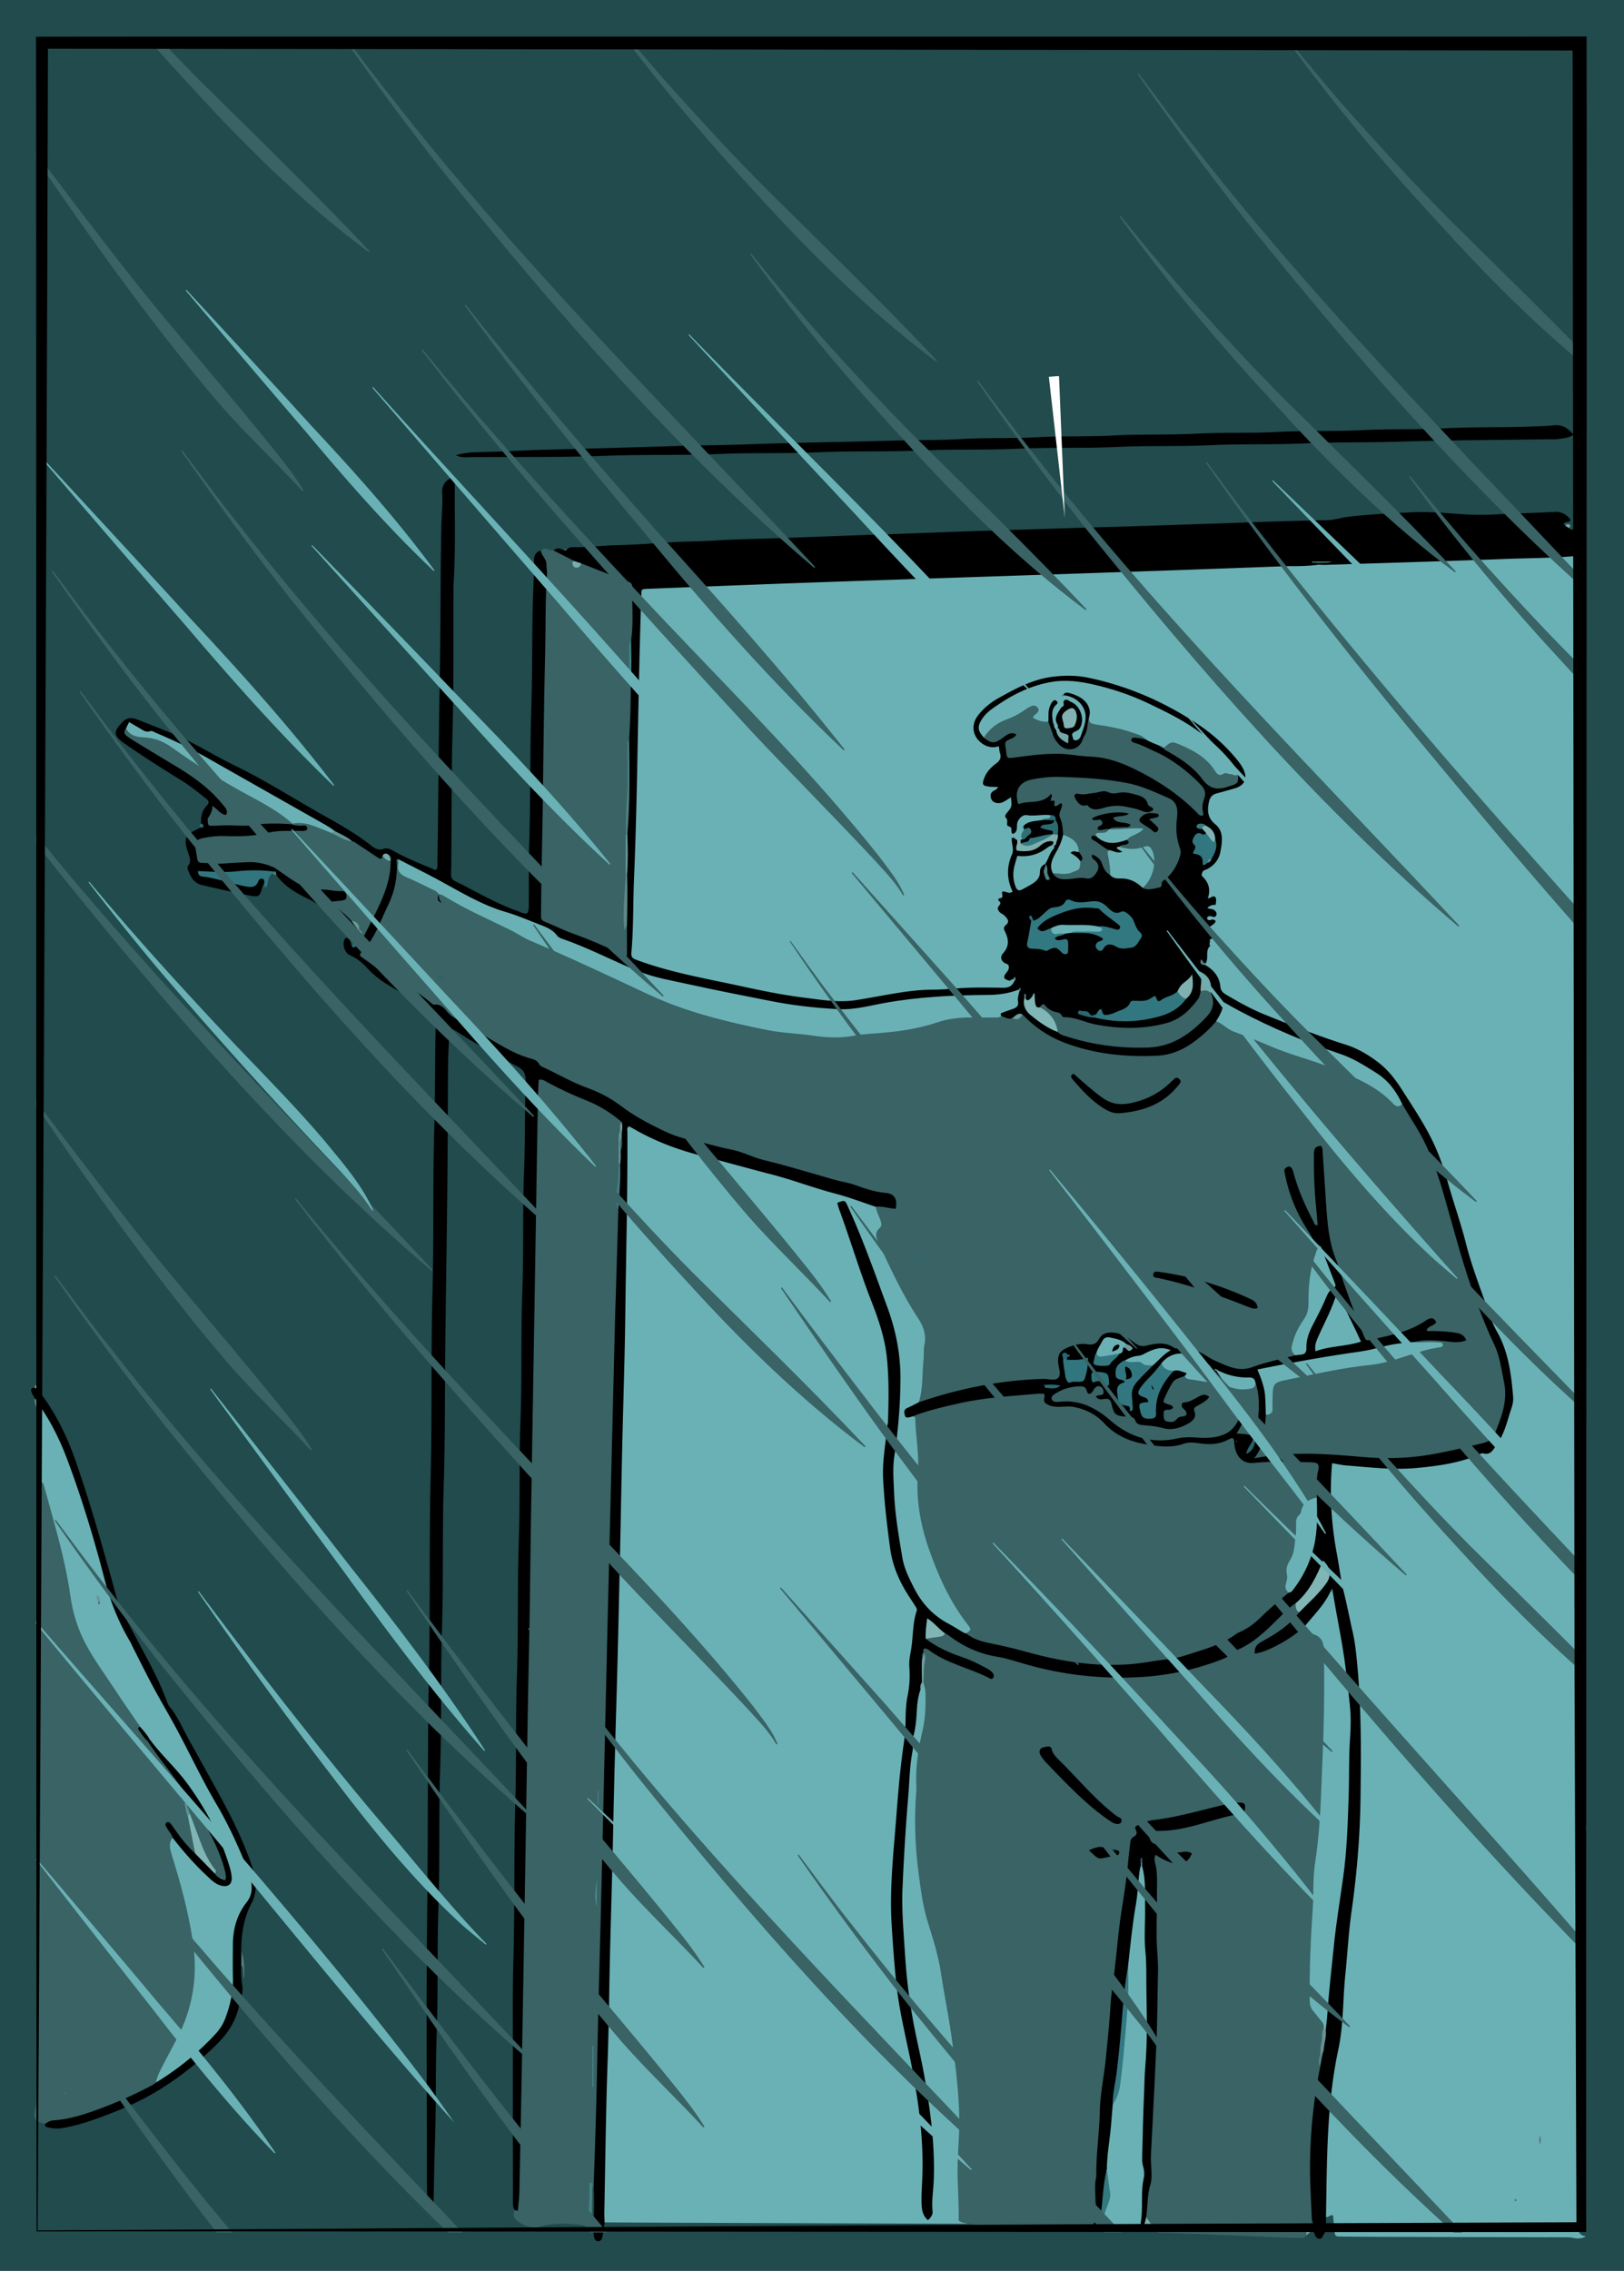 <svg xmlns="http://www.w3.org/2000/svg" viewBox="0 0 465 650"><rect x="0" y="0" width="465" height="650" fill="#333333" stroke="none"/><defs><style>.cls-5{fill:#46706f}.cls-11{fill:#327780}.cls-39{fill:#80b5b4}.cls-43{fill:#316e75}.cls-47{fill:#31767f}.cls-48{fill:#6d9a9b}.cls-51{fill:#6ab1b5}.cls-58{fill:#558080}.cls-76{fill:#558b8a}.cls-79{fill:#588080}.cls-80{fill:#2b626a}.cls-81{fill:#609597}.cls-82{fill:#396365}.cls-87{fill:#285b62}</style></defs><path id="Ebene_2" d="M-.61-1.53h468v654.75h-468z" style="fill:#214b4d"/><g id="Ebene_6"><path d="M383.94 640.22c-1.7-.04-1.69-.09-1.86-1.91-.13-1.41-.27-2.81-.41-4.17-.89-.22-1.31.67-2.04.48-1.15-.53-1.12-1.61-1.13-2.6-.04-8.65.48-17.29.84-25.93.36-8.52 2.46-16.78 3.45-25.2.58-4.92.78-9.87 1.17-14.81.81-10.47 1.94-20.9 3.34-31.31.35-2.58.55-5.19.66-7.78.46-11.42 1.05-22.86.52-34.28-.53-11.32-1.29-22.65-4.03-33.72-1.95-7.91-3.34-15.93-4.29-24.01-.54-4.59-.32-9.25-.05-13.86.15-2.62 1.24-3.37 3.86-3.03 4.5.58 9.04 1.19 13.54 1.22 8.25.05 16.34-1.12 24.37-3.39 5.09-1.44 7.01-4.71 8.67-9.03 3-7.83 1.28-15.4-1.79-22.46-4.33-9.97-7.64-20.23-10.84-30.57-3.14-10.15-4.95-20.81-10.54-30.06-3.71-6.15-6.69-12.85-12.37-17.64-3.45-2.91-7.26-5.14-11.56-6.51-11.07-3.53-21.91-7.62-32.05-13.4-1.76-1-3.08-2.3-3.35-4.44-.28-2.18-2.02-3.4-3.33-4.9-.1-.24-.15-.5-.16-.76.12-4.09.96-8.12.75-12.26-.09-1.77.27-3.76.2-5.44-.09-2.04.23-4.46-1.28-6.43-1.37-1.79-1.06-2.7.84-3.8 4.71-2.73 5.36-8.41 1.4-12.23-2.84-2.75-1.49-8.75 2.26-9.8 1.46-.41 2.91-.84 4.35-1.28 2.58-.78 3.2-2.46 1.84-4.82-2.01-3.48-4.96-6.16-8.01-8.63-9.98-8.11-21.41-13.26-33.9-16.26-7.24-1.74-14.1-1.02-20.76 2.15-4.16 1.98-8.28 4.01-11.33 7.68-1.36 1.64-2.09 3.29-.97 5.25 1.05 1.84 2.56 3.06 4.88 2.73 1.08-.15 1.94.33 2.16 1.31.36 1.6.91 3.34-.63 4.71-.95.84-1.93 1.64-2.6 2.73-.68 1.12-1.11 2.15.77 2.61 1.35.33 1.63 1.27 1.08 2.54-.63 1.44.18 1.67 1.32 1.35 1.12-.32 2.41-1.11 3.19.2.73 1.23.82 2.77-.05 4.07-.68 1.01-1 1.93.02 3.23.74-2.06 2.14-3.43 4.23-3.36 2.3.07 4.88-1.22 6.85 1.08.13 1.76-1.43 1.47-2.36 1.95-1.46.45-2.98.68-4.38 1.31-.16.27-.2.58-.27.88-.05.22-.13.41-.25.6-.75.65-.5 1.7-.99 2.45-.17.16-.36.29-.58.37-.33.08-.68.11-1.01.2-.15.07-.42.14-.43.23-.13 4.2-2.91 8.27-.57 12.6.52.95.12 1.64-.91 2.21-2.51 1.41-2.76 2.93-1.03 5.21.25.33.73.7.66 1.04-.7 3.3 1.89 6.69-.28 9.94-.38.57-.86 1.34-.38 1.85 1.35 1.45.99 3.28 1.38 4.95.25.26.55.47.77.78.16.23.26.49.32.77.05.3.02.6-.05.89-.6 1.27-1.59 1.78-3 1.87-2.01.12-4.02.22-6.04.22-11.69.05-23.31.84-34.77 3.31-5.7 1.23-11.41.45-17.04-.42-14.22-2.18-28.3-5.07-42.19-8.81-1.95-.53-3.82-1.29-5.71-2-1.46-.54-2.3-1.48-2.12-3.02.77-6.52.27-13.08.6-19.61.03-.5.13-1 .12-1.5-.31-10.92.48-21.82.61-32.74.17-14.62.69-29.23.92-43.85.01-.93.23-1.83.3-2.76.35-4.32.61-4.6 4.83-5.17.83-.11 1.68-.19 2.52-.17 7.15.21 14.29-.41 21.42-.64 14.44-.48 28.88-1.05 43.33-1.51 9.4-.3 18.81-.65 28.21-.99 10.33-.37 20.66-.71 30.99-1.04 9.15-.29 18.32-.5 27.45-1.04 6.72-.39 13.46.11 20.15-.78 2.35-.31 4.68.51 7.04.32 3.14.27 6.23-.49 9.36-.5 9.45-.72 18.93-.77 28.39-1.33 5.44-.32 10.9-.32 16.35-.47 7.8-.21 15.59-.92 23.4-.67.92.03 1.84-.1 2.76-.24 1.04-.16 2.03-.08 2.65.96.16 3.1.53 461 .54 478.07 0 1.48.15 2.61 2.21 2.96-1.92 1.13-3.46.32-4.96.27-1.6-.05-57.26-.05-65.15-.22Z" class="cls-51"/><path d="M173.07 636.16c-1.29-.71-1.15-2-1.13-3.13.09-6.97-.48-13.96.39-20.91.06-.5.07-1.01.05-1.51-.32-12.11.41-24.2.62-36.3.25-14.44.6-28.89 1.05-43.33.2-6.38.12-12.77.4-19.15.61-13.94.66-27.88 1.12-41.82.22-6.55.13-13.11.4-19.65.62-14.94.68-29.9 1.12-44.85.2-6.97-.05-13.96.43-20.91.72-10.42.03-20.85.63-31.25.55-9.65.33-19.32.73-28.97.11-2.56 1.18-3.4 3.31-2.14 8.84 5.22 18.75 7.38 28.48 9.97 9.35 2.49 18.63 5.16 27.88 7.99 4.18 1.28 8.41 2.38 12.35 4.31 1.8 2.71 3.44 5.41 1.52 8.82-.47.83.14 1.79.52 2.64 3.38 7.52 7.06 14.88 11.54 21.82 1.41 2.18 1.75 4.41 1.43 6.95-.45 3.57-.57 7.19-.74 10.79-.1 2.06-.29 4-1.38 5.78-.24 1.13-1.2 1.45-2.09 1.86-.44.2-1.06.34-1.02.91.06.77.87.54 1.35.77 1.76 1.42 1.34 3.51 1.51 5.34.46 5.01.28 10.04.33 15.06.1 8.53 2.32 16.73 5.9 24.57 2.24 4.91 4.69 9.66 7.9 14.01 1.5 2.04 1.26 2.95-.75 4.25-.27.13-.56.2-.86.22-.46.02-.89-.09-1.29-.31-1.77-1.13-3.7-2.01-5.43-3.2-6.84-4.69-10.53-11.36-12.09-19.34-1.6-8.18-2.6-16.42-2.52-24.78.04-4.56.97-9.02 1.52-13.52 1.4-11.62.64-23.01-3.73-33.98-3.45-8.66-6.2-17.6-10.43-25.95 3.06 8.3 5.47 16.82 8.7 25.07 3.09 7.89 4.99 15.98 4.85 24.57-.11 6.82-.64 13.57-1.4 20.35-.72 6.37.1 12.76.98 19.09.24 1.75.49 3.5.69 5.25.65 5.74 2.64 10.93 5.99 15.6 1.36 1.9 1.61 3.83 1.27 6.16-.82 5.56-1.25 11.17-1.65 16.78-.65 9.2-1.29 18.4-2.55 27.56-.95 6.89-1.42 13.87-1.84 20.82-.26 4.36-.5 8.72-.97 13.06-.42 3.89.29 7.72.5 11.57.48 8.89 1.21 17.79 3.11 26.51 1.81 8.3 3.7 16.58 4.57 25.04.68 6.59 1.43 13.17.87 19.83-.19 2.32-.18 4.69.3 7.03.53-5.26 1.26-10.51.74-15.81-.83-8.44-1.66-16.89-3.43-25.21-1.42-6.66-2.93-13.3-3.77-20.07-.59-4.75-.98-9.52-1.29-14.3-.34-5.12-.65-10.24-.47-15.36.35-9.65 1.09-19.28 1.81-28.91.32-4.26.51-8.57 1.05-12.78.64-5.06.75-10.23 2.15-15.19.24-.86.64-1.63 1.34-2.21.25-.18.53-.26.84-.23.3.08.56.22.79.42 1.66 3.19 1.19 6.63.55 9.84-1.91 9.69-2.67 19.47-2.63 29.29.05 10.87 1.24 21.62 4.51 32.07 3.07 9.83 4.28 20.03 5.98 30.13 1.84 10.91 3.39 53.36 3.39 53.36s-99.45-.32-103.98-.39Z" class="cls-51"/><path d="M261.37 405.4c-1.92.65-2.22.52-2.41-.95-.11-.84.29-1.19.97-1.49 1.06-.47 2.08-1.02 3.12-1.54.92-1.29 2.2-2 3.7-2.46 10.26-3.14 20.7-5.15 31.46-5.26.67 0 1.35 0 2.02-.06 1.37-.11 1.83-.85 1.78-2.2-.22-5.25 1.42-7.25 6.62-7.7 2.48-.21 4.59-.5 6.54-2.48 1.95-1.98 4.87-1.3 6.83.04 3.35 2.29 6.83 2.28 10.63 2.51 5.09.31 10.28.96 14.82 4.06 3.8 2.6 7.99 3.44 12.69 1.8 3.38-1.18 6.93-2 10.48-2.67 1.59-.37 2.38-1.26 2.43-2.99.05-1.6.59-3.2 1.41-4.53 2.16-3.5 3.21-7.59 5.79-10.86.45-.57.63-1.2.39-1.89-1.11-3.14-2.02-6.35-3.54-9.33-.67-.37-1.31-.8-1.73-1.44-3.79-5.79-7.11-11.8-8.46-18.69-.11-.57-.28-1.15-.22-1.74.11-1.11.66-1.9 1.76-2.2 1.11-.3 1.97.11 2.57 1.08.13.21.3.42.36.66 1.16 4.47 3.11 8.64 4.53 12.08-.74-5.06-1.22-10.98-.89-16.95.09-1.61.87-2.82 2.56-2.91 1.86-.09 2.02 1.4 2.14 2.79.61 6.85 1.1 13.71 1.57 20.57.11 1.6.36 3.19.86 4.7 2.71 8.22 5.23 16.49 8.59 24.49.76 1.81 1.69 2.32 3.66 1.93 4.38-.87 8.72-1.75 12.49-4.37.61-.43 1.34-.72 2.1-.82 1.22-.15 2.61.3 2.52 1.46-.19 2.51 1.37 2.06 2.76 2.05 1.37-.01 2.68.21 3.95.71 1.18.46 2.11 1.29 1.96 2.62-.16 1.4-1.32 1.81-2.59 1.9-.84.06-1.72.2-2.51-.03-3.41-.95-6.79-.76-10.18.04-4.9.16-9.53 1.82-14.32 2.56-8.6 1.33-17.2 2.72-25.73 4.46-2.81.57-2.87.69-2.07 3.53.83 2.96.72 5.97.6 8.98.41 3.58-.44 7-1.39 10.69 1.78-.01 3.52.01 5.2-.25 6.9-1.08 13.79-.16 20.62.42 8.45.71 16.76.64 25.04-1.17 3.69-.81 7.4-1.54 11.05-2.58 1.51-.43 2.6-1.2 3.16-2.62 1.57-3.97 3.31-7.85 2.52-12.38-.87-4.99-1.89-9.86-4.15-14.46-3.28-6.65-5.5-13.73-7.57-20.83-2.21-7.58-4.56-15.13-6.61-22.76-1.9-7.03-5.15-13.49-9.16-19.56-.56-.84-1.14-1.67-1.38-2.67-3.42-7.47-10.04-11.06-17.21-13.7-8.27-3.05-16.4-6.38-24.41-10.03-2.28-1.04-4.4-2.43-6.64-3.57-.78-.4-1.36-.64-1.67.5-.34 1.24-1.21 2.18-1.98 3.18-3.91 4.9-8.51 8.98-14.9 9.9-10.31 1.48-20.42.05-30.13-3.64-4.26-1.62-7.89-4.41-11.36-7.33-1.02-.96-1.79.03-2.65.35-1.34.4-2.48.08-3.46-.89-.92-1.18-.41-2.21.73-2.54 2.27-.66 3.24-2.27 3.83-4.27-.04.03.09-.09.05-.06s-.01-.04-.05-.01c-.12.1-.21.16-.33.23-1.74.81-3.58 1.03-5.42 1.11-4.78.2-9.57.25-14.36.44-6.76.27-13.43 1.09-19.98 2.51-6.47 1.41-12.85 1.3-19.29.5-14.36-1.8-28.42-5.21-42.57-8.17-4.15-.87-8.05-2.48-11.85-4.25-5.19-2.41-10.38-4.78-15.75-6.76-1.28-.47-2.42-1.13-3.38-2.13-.82-.86-1.84-1.42-2.95-1.88-3.26-1.35-6.52-2.76-9.9-3.75-8.07-2.38-15.17-6.72-22.44-10.75-2.39-1.32-4.69-2.95-7.51-3.25-.56.47-.93 1.13-.8 1.78.64 3.11-.69 5.84-1.83 8.48-1.92 4.45-3.69 9.03-6.69 12.94-.86 1.12-.67 1.84.37 2.74 3.46 3.01 7.57 4.98 11.47 7.28 7.35 4.34 14.09 9.63 21.54 13.79 4.16 2.32 8.1 5.12 12.8 6.39 2.09.57 3.43 2.38 5.31 3.32 3.53 1.77 7 3.7 10.77 4.93 5.45 1.78 9.86 5.37 14.62 8.35 5.68 3.55 11.71 6.13 18.34 7.39 8.91 1.7 17.39 4.99 26.12 7.39 7.52 2.07 15.12 3.91 22.54 6.37 1.19.39 2.44.66 3.71.72.96.05 1.79.44 2.54 1.01 1.53 1.17 2.28 3.39 1.54 4.67-1.02 1.77-2.66 1.01-4.09.86-1.02-.11-1.85-.75-2.64-1.39-3.9-1.29-7.73-2.78-11.73-3.82-6.17-1.61-12.14-3.92-18.32-5.51-6.74-1.73-13.44-3.64-20.18-5.37-6.79-1.74-13.28-4.22-19.34-7.76-.35-.21-.73-.38-1.07-.56-.75.42-.46 1.08-.46 1.6.07 17.49-.4 34.97-.61 52.46-.15 12.36-.58 24.71-.86 37.06-.23 10-.4 20-.62 30.01-.33 14.37-.62 28.74-1.05 43.11-.39 13.02-.71 26.05-.98 39.08-.23 11.18-.6 22.35-.86 33.53-.24 10.17-.33 20.34-.68 30.51-.51 14.45-.66 28.91-.95 43.37-.02 1.01.05 2.01.07 3.02-.16 1.15-.31 2.31-.5 3.46-.13.83-.28 1.85-1.27 1.91-1.07.06-1.19-.97-1.33-1.8-.14-.82-.16-1.64-.11-2.48.23-3.74.28-7.49.11-11.24-1.79-3.05-.96-6.37-.99-9.61 0-.33.15-.67.14-1-.37-10.91 1.94-21.75.83-32.68-.3-2.93.35-5.89.3-8.8-.2-11.61.94-23.17 1.03-34.76.06-8.39-.08-16.8.59-25.17.19-2.44.03-4.84 0-7.26-.19-12.02.51-24.03.69-36.04.1-6.88.09-13.78.38-20.66.58-13.51.68-27.04 1.06-40.55.35-12.43.49-24.86 1.06-37.27.3-6.54-.1-13.11.77-19.63.27-1.99.22-4.03-.12-6.03.44-4.35 1.2-8.67 1.15-13.06 0-1.33-.02-2.66.03-3.99.22-1.22.53-2.44.47-3.7 0-.54 0-1.07-.08-1.6-.31-.89-.68-1.76-1.11-2.61-1.79-1.98-4.06-3.29-6.39-4.43-3.92-1.92-8.11-3.27-11.93-5.44-1.71-.97-2.62-.36-2.72 1.76-.16 3.28-.08 6.56-.06 9.84.11 15.98-.46 31.95-.68 47.92-.13 9.66.14 19.35-.42 28.99-.61 10.51.07 21.04-.52 31.52-.59 10.43.08 20.87-.48 31.27-.56 10.35.05 20.7-.53 31.01-.55 9.59.07 19.18-.47 28.75-.59 10.43.03 20.87-.54 31.27-.51 9.17.06 18.34-.47 27.48-.53 9.25-.04 18.51-.54 27.73-.34 6.22-.27 12.44-.4 18.65-.03 1.52-.06 3.04-.93 4.38-.21.25-.48.44-.79.55-.33.06-.64 0-.93-.19-.73-1.06-.53-2.28-.53-3.43-.03-14.22-.04-28.43-.02-42.65 0-8.41-.11-16.83.14-25.24.44-15.22.12-30.45.55-45.66.35-12.03.05-24.06.47-36.07.45-12.95.09-25.91.54-38.85.4-11.52.05-23.05.48-34.56.46-12.19.07-24.39.52-36.58.42-11.52.06-23.05.51-34.56.33-8.58.17-17.16.43-25.73.06-1.91-.47-3.05-2.25-3.98-5.74-3-11.39-6.18-16.84-9.69-.42-.27-.86-.53-1.3-.78-.94-.51-1.42-.22-1.46.84-.11 2.77-.3 5.54-.34 8.31-.07 5.3-.07 10.6-.09 15.9-.06 21.36-.44 42.73-.71 64.09-.17 13.62 0 27.25-.45 40.87-.45 13.79-.06 27.59-.51 41.37-.43 13.12-.06 26.25-.5 39.36-.45 13.37-.06 26.75-.51 40.11-.41 12.19-.06 24.39-.5 36.58-.38 10.6-.12 21.2-.52 31.78-.21 5.63-.23 11.26-.39 16.89 0 .25 0 .51-.02.76-.07.55.07 1.35-.75 1.34-.81 0-.73-.81-.77-1.36-.14-1.84-.33-3.69-.34-5.53-.01-26.75-.25-53.51.09-80.25.28-22.29.02-44.58.49-66.87.4-19.09.02-38.19.5-57.28.43-17.41.04-34.83.51-52.23.42-15.64.05-31.29.52-46.93.28-9.5.15-19.01.39-28.51.04-1.77-.52-2.89-1.9-4.04a78.065 78.065 0 0 0-11.35-7.94c-2.42-1.39-4.59-3.09-6.49-5.17-1.35-1.48-2.93-2.72-4.82-3.55-1.46-.64-2.2-2.88-1.6-4.36.31-.78.78-.72 1.35-.22.68.61.39 1.65 1.05 2.25.53-.5.85-1.19 1.46-1.61.39-.54.52-1.22.96-1.73 1.51-4.29 4.03-8.11 5.58-12.39.98-2.71 1.57-5.47 1.87-8.31 0-.19.02-.39.05-.58 0-.23-.04-.45-.27-.57-.28-.02-.49.12-.71.25-1.43.67-2.55-.08-3.72-.75-1.79-1.04-3.28-2.57-5.25-3.32-.11-.05-.21-.12-.32-.18-.1-.07-.19-.14-.29-.21-1.27-1.65-3.28-2.18-4.92-3.28-7.57-4.31-15.2-8.51-22.77-12.81-5.61-3.19-11.13-6.58-16.94-9.38-3.76-1.81-7.08-4.63-11.22-5.52-2.35-.5-4.62-1.37-7.01-1.54-.38 1.82 1.21 2.1 2.2 2.6 7.44 3.77 14.51 8.11 21 13.36 1.77 1.43 2.99 3.4 4.51 5.08.77.85 1 2 .2 3.01-.7.88-1.68.72-2.53.25-1.93-1.08-1.55 1.17-2.4 1.63-.67.57-1.25 1.34-2.3 1.14-.26-.08-.45-.24-.59-.47-.13-1.92.25-3.74 1.61-5.13.86-.89.59-1.43-.18-2.03-2.24-1.77-4.45-3.58-6.89-5.1-5.58-3.45-11.13-6.94-16.5-10.71-3.21-2.25-3.22-3.36-.53-6.13 1.3-1.34 2.67-1.29 4.14-.73 3.3 1.26 6.57 2.58 9.84 3.91 6.33 2.58 12.06 6.34 18.18 9.3 9.1 4.42 17.58 9.9 26.38 14.82 4.31 2.41 8.63 4.9 12.54 8 1.08.86 2.14 1.56 3.67 1.02.98-.35 1.94.09 2.86.61 3.87 2.19 8.03 3.75 12.06 5.49.73-.75.47-1.54.48-2.26.3-17.06.32-34.13.66-51.2.29-14.88.17-29.76.46-44.64.06-3.27.46-6.55.26-9.82-.15-2.43 1.02-3.7 3-4.57.81.63.62 1.45.61 2.16-.08 9.33.25 18.66-.33 27.99-.06 1.01-.05 2.02-.05 3.03-.07 12.95.11 25.91-.26 38.85-.36 12.86-.24 25.72-.38 38.59-.06 5.31-.67 4 3.86 6.39 5.06 2.67 10.07 5.42 15.5 7.31.32.11.61.28.93.38 1.41.44 1.76.19 1.88-1.36.05-.59.02-1.18.03-1.77.04-5.8-.05-11.61.14-17.41.4-12.69.18-25.39.58-38.08.33-10.34.17-20.68.46-31.02.11-3.78.37-7.55.33-11.34-.01-1.46.61-2.41 2.06-2.75 3.47 1.56 2.95 4.78 2.93 7.61-.01 1.74-.19 3.51-.22 5.28-.25 14.45-.31 28.91-.67 43.36-.25 10.09.01 20.17-.41 30.25-.2 4.87-.35 9.73-.49 14.6-.08 2.78.96 4.36 3.48 5.38 5.53 2.24 11.17 4.23 16.59 6.72 1.44.66 2.32.19 2.34-1.43.02-1.69.47-3.33.44-5.02.02-4.79 0-9.57 0-14.35v-11.14c.56-5.27.5-10.56.52-15.84.01-3.78 0-7.55-.69-11.28.58-5.58 1.16-11.15.52-16.77.44-3.7 1.11-7.39.28-11.12.88-4.57.39-9.19.45-13.8.02-1.42-.67-2.22-2.02-2.82-3.83-1.71-7.82-3.05-11.57-4.92-.67-.4-1.38-.71-2.11-.98-1.52-.36-2.97-.9-4.32-1.71-.79-.48-1.53-.99-1.46-2.07 1.01-.93 2.01-.42 3.02 0 .25-.21.6-.19.85-.39.48-.4 1.05-.53 1.65-.51 4.13.13 8.22-.49 12.34-.56 5.37-.1 10.74-.53 16.11-.85 4.2-.25 8.4-.21 12.6-.5 6.12-.42 12.27-.44 18.4-.67 10.5-.4 21-.8 31.51-1.14 8.23-.27 16.46-.63 24.7-.89 12.19-.38 24.37-.79 36.56-1.13 10.34-.28 20.67-.65 31.01-.99 10.84-.35 21.68-.82 32.52-.97 2.05-.03 3.96-.71 5.97-.96 6.1-.78 12.23-.97 18.36-1.31 5.04-.28 10.08.27 15.11.58 2.53.16 5.03.19 7.55.08 6.13-.27 12.26-.48 18.39-.77 1.97-.09 3.34.78 4.45 2.21-.22.93-.99.56-1.46.79-.75.36-.47.71.09 1 .75-.44.88.13 1.05.64.16.37.46.43.82.36.3.1.53.3.73.53.51.65 1.42.92 1.74 1.78-.11 1.18-1.55.41-1.94 1.42.92.74 1.58 1.77 2.23 2.85-.2.83-1.12.58-1.57 1.03-6.86.61-13.75.6-20.63.86-17.03.64-34.07 1.14-51.11 1.69-.67.02-1.34-.03-2.01-.04-.12-.23-.1-.45.07-.64.81-.26 1.66 0 2.24-.12-1.37-.18-2.94.32-4.55.29-1.28.32-2.58.18-3.87.22-1.55.3-3.1.12-4.79-.09.71.34 1.68-.47 1.89.74-10.09.37-20.17.74-30.26 1.1-13.96.49-27.91.96-41.87 1.43-21.61.73-43.21 1.43-64.82 2.19-15.3.54-30.59 1.17-45.89 1.76-2.37.09-2.07.1-2.14 2.06-.49 14.03-.76 28.07-1.03 42.11-.24 13.03-.52 26.06-1.06 39.07-.29 6.97-.12 13.96-.75 20.91-.12 1.3.4 1.68 1.52 2.1 9.66 3.59 19.77 5.31 29.78 7.48 5.99 1.3 12 2.55 18.09 3.3 4.92.61 9.84 1.49 14.82.73 4.23-.65 8.43-1.51 12.66-2.17 3.15-.49 6.33-.83 9.54-.84 2.27 0 4.54-.18 6.8-.36 4.37-.34 8.74-.25 13.11-.18 1.71.03 2.65-.45 3.3-1.87.03-.19.09-.38.15-.55.08-.13.18-.26.28-.37 0 0 .09-.2.09-.18a.79.79 0 0 1-.27.3l-.19.11h-.21a.98.98 0 0 0-.43.22c-.22.07-.42.18-.59.34-1.84-.38-2.17-.99-1.09-2.3.46-.56.8-1.05.71-1.77-.05-.38-.09-.58-.64-.78-1.52-.54-2.03-1.88-.98-3.05 1.92-2.14 1.55-4.2.42-6.41-.32-.62-.22-1.17.29-1.58 1.32-1.05.5-1.89-.25-2.7-.33-.36-.83-.55-1.22-.86-.56-.45-1.01-1.15-.61-1.74.44-.64.95-1.02.14-1.71-.28-.24-.23-.65.24-.7 1.48-.15.32-1.37.83-1.97.93-.08 1.87.83 2.87.04-1.67-3.51-1.75-7.05-.18-10.64.67-1.53-.17-3.09-.07-4.61.77-.56.99.46 1.54.44 1.07.79.86 1.98.96 3.07-.08.48-.11.96-.09 1.45.3 1.94-.84 3.72-.66 5.66.08.82-.07 1.77.79 2.23.86.46 1.61-.15 2.3-.58 1.16-.73 1.98-1.7 2.34-3.1.29-1.12.73-2.31 2.35-1.89.76.67.07 1.46.16 2.17v.45c0-.03.02.15.01.13 0-.03.02.1.01.08 0-.02.03.07.02.03s-.03-.09-.03-.13-.01-.16-.01-.19v-.5c-.03-.69.54-1.4-.13-2.03-.86-2.09.72-3.3 1.69-4.72.25-.38.48-.77.62-1.2.31-.85.49-1.73.52-2.64-.01-1.13-.08-2.26-.32-3.36-.21-.72-.16-1.56-.97-1.99-2.25-.31-4.49.36-6.77-.02-1.36-.22-2.84 1.41-2.83 2.89.01 1.07 0 2.01-1.12 2.47-1.03-.35.22-1.83-1.24-2.15-.98-.22.01-1.63-.72-2.33-.53-.51-.23-1.04.2-1.54 1.45-1.72 1.44-1.73 1.15-4.45-.82.5-1.55 1.06-2.37 1.42-1.34.59-2.83.13-3.24-.9-.39-.97-.3-1.82.69-2.38.44-.25.92-.4 1.2-1.11-1.17.03-2.29.02-3.39-.23-.89-.2-1.02-.63-.81-1.45.56-2.16 1.97-3.77 3.65-5 1.23-.91 1.56-1.74 1.11-3.09-.18-.54-.18-1.15-.28-1.86-1.79.55-3.34.26-4.81-.79-2.73-1.95-3.27-5.24-1.26-7.92 1.59-2.13 3.64-3.78 5.9-5.05 4.97-2.8 10.01-5.49 15.84-6.17 3.29-.38 6.54-.38 9.78.28 11.07 2.29 21.28 6.67 30.74 12.82 4.62 3 8.71 6.6 12.16 10.89.58.72 1.12 1.48 1.54 2.3 1.46 2.87.54 4.89-2.56 5.75-1.62.45-3.22.94-4.85 1.35-1.28.32-2.01 1.02-2.31 2.34-.56 2.52-.51 4.66 1.79 6.54 2.48 2.03 1.98 5.02 1.48 7.76-.41 2.25-1.72 3.98-3.81 5.06-.51.26-1.2.32-1.39.97-.1.35-.38.76.03 1.14q2.8 2.64 1.54 6.27c.81.02 1.66-1.13 2.22-.24.32.5.06 1.37.06 2.08q-1.54-.04-2.41.93c.75.35 1.72.13 2.29.88.26.34.46.72.28 1.16-.18.46-.53.61-1.01.47-.16-.05-.31-.14-.47-.17-.55-.11-1.18.09-1.16.58.02.56.64.66 1.19.45.42-.16.82-.1 1.28.37-.36 1.06-1.57 1.29-2.36 2.19.42.32 1.01.55 1.22.98.32.62 1 1.51-.25 1.96-.52.19-.22.51-.27.77-.07.39-.28.81.11 1.16-1.59 1.34-.36 3.41-1.29 4.93-.33.46-.65.36-.96 0 .16.44.8.19.93.66 2.38 1.4 3.96 3.38 4.21 6.19.12 1.32 1.04 1.87 1.97 2.41 3.47 2.05 7 4 10.75 5.51 7.63 3.09 15.27 6.12 23.14 8.6 3.43 1.08 6.6 2.96 9.47 5.18 2.75 2.12 4.88 4.94 6.69 7.78 2.79 4.38 5.69 8.71 8.09 13.36 2.26 4.37 3.84 8.96 5.16 13.64 1.6 5.66 3.59 11.21 5.02 16.9 1.83 7.27 4.68 14.19 7.05 21.27.48 1.42 1.16 2.8 1.9 4.11 3.28 5.8 4.04 12.22 4.58 18.68.15 1.8-.64 3.46-1.13 5.14-.92 3.15-1.9 6.28-3.9 8.96-.86 1.15-1.58 2.55-3.52 1.98-.46-.14-1.11.3-1.65.53-5.5 2.28-11.31 3.06-17.18 3.63-6.84.67-13.61-.17-20.39-.7-1.32-.1-2.62-.41-4.07-.65-.79 8.88-.22 17.54 1.39 26.1.68 3.62 1.09 7.32 1.98 10.87.94 3.74 1.64 7.53 2.51 11.28.76 3.28 1.06 6.64 1.37 9.98 1.15 12.41 1.04 24.86.89 37.3-.13 10.94-1.02 21.82-2.56 32.66-.87 6.07-1.18 12.21-1.8 18.32-.73 7.11-.5 14.32-2 21.33-3.39 15.84-3.24 31.91-3.53 47.96 0 .92-.02 1.84-.02 2.76 0 .68-.04 1.36-.46 1.92-.43.58-.62 1.65-1.45 1.54-1.01-.13-1.36-1.18-1.52-2.08-.19-1.06.06-2.19-.55-3.18-1.04-.45-1.08-1.4-1.17-2.32-1.03-10.73-.68-21.42.72-32.1.4-3.08 1.06-6.11 1.46-9.18.01-1.17.99-2 1.1-3.14.06-.39.11-.79.16-1.18.15-.64.35-1.27.4-1.94.04-1.66.67-3.26.56-4.94.35-15.82 2.8-31.41 4.99-47.03.76-5.41.73-10.89 1.06-16.33.42-6.87.21-13.76.5-20.65.46-10.97-1.56-21.75-3.57-32.49-.42-2.22-1.06-4.43-.69-6.68-.01.05.02-.18 0-.12s-.06-.04-.08.02c-.01.06-.04.12-.05.16-1.9 3.26-4.13 6.2-7.06 8.56-1.11 2.21-3.04 3.48-5.18 4.51-2.35 1.12-4.58 2.47-7.04 3.35-1.13.4-2.41.65-3.14-.65-.75-1.33-.08-2.42 1-3.27 1.12-.88 2.28-1.73 3.49-2.45 3.06-1.82 5.61-4.22 8.17-6.63 1.74-2.49 4.21-4.31 6.13-6.63 1.64-1.98 2.04-2.79 1.86-5.23-2.58 4.05-4.17 8.31-8.03 10.77-4.08 3.35-7.38 7.55-11.89 10.44-4.22 2.7-8.3 5.46-13.2 7.09-8.99 2.99-18.15 3.98-27.51 3.8-9.36-.18-18.54-1.6-27.49-4.37-2.33-.72-4.69-1.3-7.08-1.77-5.13-1.01-9.7-3.19-13.66-6.62-1.25-.87-2.48-1.77-3.71-2.69-.82.93-.49 1.79-.23 2.64 2.09 2.21 4.96 3.03 7.64 4.07 2.74 1.06 5.45 2.18 8.05 3.55.59.31 1.21.59 1.71 1.05.97.89 1.88 1.92 1.13 3.27-.8 1.43-2.17 1.07-3.34.5-4.97-2.41-10.49-3.61-15.13-6.76-.27-.18-.6-.31-.94-.29-.16.08-.33.15-.48.25-.36.45-.35.98-.38 1.51-.31 2.01.66 4.19-.79 6.04-.51.6 0 1.42-.43 2.03-.68 1.92-.92 3.93-1.02 5.94-.14 2.69-.36 5.37-1.17 7.94-.38 1.21.2 2.31-.03 3.47-.85 4.31-.88 8.69-1.25 13.05-.74 8.71-1.26 17.44-1.64 26.18-.29 6.57.34 13.1.75 19.65.39 6.13 1.16 12.22 2.24 18.25.97 5.37 2.31 10.67 3.26 16.05 1.72 9.77 3.04 19.6 2.7 29.57-.1 3.02-.65 6.02-.35 9.06.11 1.08-.49 1.88-1.34 2.61-1.82-1.6-1.81-3.74-1.83-5.82-.02-2.1.15-4.2.23-6.3.42-10.47-.92-20.78-2.86-31.02-1.51-7.99-3.61-15.88-4.51-23.98-.63-5.76-1.04-11.54-1.4-17.33-.67-10.87.63-21.65 1.44-32.46.51-6.87 1.15-13.73 2.17-20.54.63-4.18.08-8.41.93-12.53.56-2.74.74-5.48.52-8.26-.13-1.6.15-3.18.44-4.76.7-3.78.41-7.71 1.67-11.41.15-.44-.06-.82-.29-1.18-.5-.78-1-1.56-1.51-2.33-2.93-4.38-5.07-9.01-5.8-14.33-.91-6.66-1.69-13.3-2.02-20.02-.25-5.1.74-10.04 1.19-15.05.04-.42.2-.82.21-1.24.19-6.05.3-12.11-.3-18.13-.56-5.64-2.36-10.99-4.41-16.23-3.43-8.76-6.09-17.8-9.35-26.62-.2-.55-.32-1.12-.47-1.68 2.24-.83 2.18-.8 3.1 1.2 4.29 9.33 7.68 19.02 11.22 28.63 2.44 6.63 3.82 13.5 3.78 20.71-.04 7.43-.68 14.76-1.77 22.08-.51 3.41-.19 6.89-.06 10.33.24 6.22 1.33 12.35 2.34 18.48.53 3.21 1.95 6.05 3.41 8.9 2.24 4.39 5.44 7.83 9.83 10.16 1.41.75 2.75 1.62 4.13 2.43.09.06.19.11.28.17.21.06.43.13.64.19 6.72 1.44 13.38 3.1 20.04 4.81 11.05 2.83 22.21 4.23 33.63 2.05 4.46-.85 8.9-1.68 13.21-3.11 6.93-2.3 13.21-5.77 18.52-10.83 2.01-1.92 4.03-3.79 6.36-5.31 5.28-5.43 6.97-12.27 7.51-19.51.17-2.33.03-4.69.24-7.03-.27-2.09-.3-4.2-.11-6.29.15-1.71-.46-2.56-2.21-2.56-4.71 0-9.42-.23-14.12.13-3.26.24-5.69-.88-6.79-3.92-.73-2.04-1.85-2.34-3.63-1.73-.55.19-1.15.44-1.72.34-6.34-1.18-12.64 1.43-19.02.13-4.61-.94-8.91-2.25-12.39-5.65-3.61-3.52-7.72-5.83-13.09-5.15-1.98.25-3.84-.62-5-2.37-.72-1.08-1.56-1.24-2.77-1.17-10.1.54-20.08 1.82-29.74 4.93-1.45.47-2.81-.25-4.19.11Z"/><path d="M377.99 591.71c-2.28 11.41-3.25 22.93-2.77 34.56.13 3.1.28 6.21.42 9.31l-.12 1.13c-.19 1.17-1.1 2.01-1.45 3.11-.24.42-.6.68-1.05.83-3.01.05-37.75-1.61-40.28-1.48-.89.05-1.66-.24-2.13-1.07-1.85-.66-2.98-1.91-3.22-3.89.09-5.16 1.4-10.2 1.15-15.43-.35-7.3.57-14.59.76-21.89.17-6.63 1.11-13.24.7-19.87-.2-3.21.64-6.36.49-9.56-.5-10.24-.56-20.49-.52-30.75 0-1.43-.54-2.82-.35-4.26.24-1.9 1.21-2.52 2.95-1.7 1.7.8 3.35 1.55 5.35.77-2.8.07-5.13-1.16-7.43-2.46-1.63-.91-2.61-2.2-2.15-4.12.45-1.9 2.07-1.95 3.62-2.01 7.55-.32 14.54-3.02 21.7-5.09-1.05-.62-2.09-.22-3.07 0-6.87 1.62-13.67 3.55-20.69 4.5-3.61.49-4.29 3.85-5.04 6.48-1.17 4.1-.86 8.5-1.59 12.72-1.73 9.93-2.57 19.98-3.86 29.97-.61 4.73-.87 9.53-1.16 14.3-.17 2.7-.77 5.32-1.11 7.98-1.34 10.59-1.53 21.25-2.43 31.87-.27 3.26.41 6.54-.28 9.78-.24.81-.57 1.6-.87 2.4-.04.11-.07.22-.11.34-3.4-.04-38.99-.28-38.95-2.7.06-3.61-.1-7.22-.26-10.83-.18-4.19.09-8.4.31-12.6.52-9.89-.78-19.62-2.14-29.37-.84-6-2.1-11.91-2.98-17.9-.76-5.16-2.41-10.15-3.93-15.12-1.34-4.39-1.85-8.87-2.46-13.35-1.05-7.77-1.29-15.57-.7-23.39.04-.5.07-1.01.04-1.51-.28-5.42.51-10.71 1.76-15.97.85-3.6.95-7.32.84-11.03-.03-.95-.33-1.81-.57-2.7-.6-2.91.24-5.81.01-8.72-.03-.58-.22-1.28.8-1.05.24.06.48.18.67.33 5.11 3.89 11.46 5.1 17.06 7.94.42.21.97.63 1.37.14.52-.63.16-1.3-.33-1.78-.41-.4-.93-.71-1.44-.99-2.34-1.31-4.76-2.46-7.32-3.33-3.65-1.24-7.12-2.83-10.2-5.19 1.37-2.16 3.61-1.29 5.52-1.56.36.21.74.38 1.06.62 4.14 3.17 8.71 5.27 13.91 6.12 2.8.46 5.53 1.4 8.27 2.18 10.77 3.08 21.78 4.27 32.91 3.63 7.98-.46 15.78-2.19 23.28-5.09.78-.3 1.52-.67 2.18-1.24.63-.54 1.31-1.09 2.07-1.41 4.76-2.02 8.33-5.56 11.91-9.11 1.54-1.53 3.05-3.1 4.88-4.32 1.25.55.78 1.73.96 2.66-2.84 3.78-6.72 6.24-10.8 8.42-1.44.77-2.08 1.78-1.89 3.38 3.55-.38 10.71-4.32 14.29-7.83 5.07 1.15 6.64 2.96 6.68 7.9.07 7.56.32 15.14-.05 22.69-.66 13.4-.64 26.85-2.77 40.16-.64 3.97-.33 8.04-.54 12.07-.39 7.37-.91 14.75-.67 22.15.07 2.17.36 4.14 1.9 5.82.93 1.02 1.39 2.3 1.24 3.72-.3 1.24-.19 2.52-.35 3.77-.26.61-.45 1.24-.4 1.92.04.77-.06 1.53-.26 2.27-.2 1.22-.65 2.42-.36 3.7ZM177.05 346.38c-.23 7.64-.45 15.29-.68 22.93-.07 2.44-.18 4.87-.24 7.31-.4 16.14-.79 32.28-1.19 48.42-.33 13.53-.68 27.07-1 40.6-.35 14.79-.68 29.59-1.02 44.38-.33 14.04-.62 28.08-1 42.11-.4 14.46-.76 28.91-1.03 43.37-.19 10.17-.6 20.34-.91 30.51-.12.05-.23.09-.35.15-.7 2.11-.34 4.32-.6 6.47-.15 1.22.33 2.52-.48 3.66-.02.58-.15.9-.89.79-4.4-.61-8.79-.98-13.16.35-2.3.7-5.68-.65-7.19-2.61-.6-.77-.09-1.43.02-2.14.16-.01.31 0 .46.05.2.07.37.03.5-.14.14-1.67.38-3.35.42-5.02.27-12.7.52-25.39.75-38.09.36-20.1.69-40.19 1.03-60.29.32-19.17.57-38.35.99-57.52.26-11.6.34-23.21.52-34.81.31-19.84.66-39.69.99-59.53.35-21.11.68-42.21 1.03-63.32.03-1.66.16-3.32.24-4.93 1.17-.24 1.83.38 2.54.76 3.63 1.96 7.37 3.69 11.2 5.21 3.7 1.47 7.01 3.56 10.03 6.15-.39.92.02 1.94-.34 2.87-.02 3.08-.42 6.14-.34 9.23.41 4.38-1.09 8.7-.31 13.09ZM13.03 607.91c-2.96-.47-3.79-1.46-2.89-4.33 2.42-7.68.06-140.67.47-154.34.1-3.31.33-6.64.43-9.97.08-.02.19-.08.24-.05.2.13.32.13.31-.04-.27-4.07-.07-8.14-.1-12.2 0-.85-.38-1.87.66-2.48 1.68.15 1.82 1.6 2.16 2.74 3.01 10.07 5.81 20.19 7.26 30.62.84 6.08 3.31 11.46 6.56 16.49 3.55 5.5 7.19 10.96 11.06 16.24.69.94 1.4 1.9 1.59 3.11-.31 2 1.23 3.07 2.24 4.4 4.29 6.59 9.85 12.26 13.86 19.04 3.19 5.39 6.21 10.89 8.04 16.95.3.98.32 1.97.51 2.94.22 1.15-.4 1.73-1.61 1.5-.42-.29-.9-.4-1.41-.46-.85-.28-1.4-.86-1.67-1.7-.07-.33-.02-.72-.22-.97-3.8-4.7-4.68-10.59-6.6-16.06-.05-.39-.19-.77-.26-1.16.18.77.32 1.55.68 2.26.81 2.54 1.61 5.07 2.16 7.68.16.74.4 1.46-.03 2.18-1.06 1.2-2.06.54-2.65-.36-1.23-1.87-3.18-3.16-3.83-4.92.18.25.22.89 0 1.56-.75 1.75.26 3.27.67 4.85 1.5 5.76 3.61 11.36 4.6 17.26.69 4.05 1.4 8.11 1.7 12.2.58 7.8-1.35 15.12-4.67 22.14-2.08 4.4-4.73 8.5-6.72 12.94-.19.89-.76 1.46-1.54 1.88-8.09 4.37-16.45 8.05-25.5 9.92-1.78.37-3.65.62-5.49.13ZM179.52 264.69v8.86c-1.14.08-1.8-.54-2.51-.88-4.34-2.05-8.74-3.93-13.26-5.55-2.68-.96-5.24-2.29-7.89-3.34-1.09-.43-.95-1.24-.95-2.05.04-4.12.08-8.24.15-12.36.09-5.13.22-10.26.3-15.39.24-15.81.34-31.62.74-47.43.18-7.22 0-14.46.5-21.68.08-1.19-.1-2.47-.17-3.69-.07-1.2-1.39-2.2-1.56-3.56 1.18-1.25 2.41.1 3.61-.06 2.01 1.02 4.02 2.05 6.03 3.07.33 1.11 1 1.21 1.9.64 2.56 1.01 5.13 2.01 7.69 3.03 1.78.71 3.47 1.65 5.37 2.07.86.19 1.61.65 1.58 1.67-.17 5.09.44 10.19-.35 15.26-.56 3.88-.36 7.76-.12 11.64.07 5.56-.07 11.12-.43 16.67-.45.69-.25 1.46-.25 2.2.07 8.34-.06 16.68-.52 25.01v10.67c.11 4.27-.45 8.53-.24 12.81.04.81-.3 1.69.38 2.4Z" class="cls-82"/><path d="M44.7 596.1c.26-1.87 1.22-3.47 2.05-5.1 1.28-2.54 2.67-5.03 3.98-7.57 4.49-8.68 5.95-17.79 4.51-27.52-1.26-8.5-3.49-16.71-6.03-24.87-.53-1.71-1.03-3.39.19-5.02 2.03-.18 2.62 1.69 3.5 2.79 2.58 3.23 5.76 5.86 8.53 8.88.53.58 1.19.95 1.92 1.16 1.71.51 2.35-.22 2.08-2.04-.82-5.58-3.59-10.38-6.06-15.3-3.53-7.03-8.54-13.01-13.5-19.01-1.18-1.43-2.13-3.01-3.35-4.39-.81-1.25-2.19-2.14-2.35-3.79-2.37-3.46-4.78-6.89-7.08-10.4-2.94-4.49-6.16-8.78-8.67-13.56-2.25-4.31-3.6-8.83-4.28-13.61-1.12-7.91-3.16-15.61-5.28-23.29-.81-2.91-1.61-5.82-2.42-8.72-.7-.49-.98-1.22-1.14-2.01-.19-.53.04-1.13-.25-1.65-.05-4.79-.14-9.58-.13-14.36 0-1.45-.46-2.81-.56-4.24-.11-.5.18-.73.6-.87 1.55-.01 2.07 1.2 2.74 2.26 5.72 9.16 8.77 19.39 11.84 29.59 2.42 8.02 5.09 15.98 6.9 24.18.51 2.29 1.73 4.37 2.83 6.44 4.21 7.93 8.11 16.03 12.36 23.92 4.21 7.82 8.39 15.68 12.8 23.4 4.49 7.86 8.71 15.86 11.55 24.52 1.08 3.29 1.01 6.28-.96 9.32-2.38 3.68-3.15 7.94-3.34 12.26-.15 3.44.03 6.9-.05 10.34-.15 6.41-1.76 12.16-6.72 16.78-4.13 3.84-8.21 7.69-12.99 10.72-.96.61-1.91 1.5-3.22.76Z" class="cls-51"/><path d="M130.51 130.31c2.54-.71 4.62-.86 6.64-.89 6.22-.1 12.43-.52 18.66-.68 13.03-.33 26.06-.7 39.09-1.1 6.14-.19 12.28-.19 18.41-.42 14.04-.53 28.08-.68 42.12-1.09 6.64-.19 13.29-.08 19.92-.46 7.31-.42 14.64-.12 21.94-.52 7.15-.4 14.3-.1 21.44-.49 7.99-.43 15.99-.11 23.96-.53 7.74-.4 15.48-.08 23.21-.49 8.07-.42 16.16-.1 24.22-.52 7.74-.4 15.48-.09 23.21-.5 7.74-.41 15.47-.25 23.21-.47 2.86-.08 5.72-.15 8.56-.41 2.39-.21 3.95.9 5.45 2.72-1.59 1-3.25 1.07-4.88 1.26-.58.07-1.18.01-1.77.02-14.8.21-29.61.25-44.41.71-8.5.26-17 .06-25.48.46-9.17.43-18.34.1-27.5.53-8.83.41-17.67.08-26.49.49-9.67.45-19.35.09-29.01.53-9 .4-18.01.08-26.99.48-9.84.44-19.69.1-29.52.52-9.42.41-18.85.09-28.26.48-10.85.45-21.71.11-32.55.52-13.21.5-26.41.29-39.62.4-.99 0-2.02.19-3.58-.57ZM313.42 636.13c.78-2.29.26-4.64.23-6.96-.03-1.93-.25-3.86.18-5.78.06-.24.07-.5.07-.75-.05-6.05.87-12.06 1-18.09.11-5.32 1.28-10.5 1.78-15.76.47-4.93 1-9.86 1.3-14.8.22-3.6.83-7.17 1.24-10.76.62-5.34 1.05-10.7 1.87-16.01.6-3.9 1.24-7.79 1.66-11.71.27-2.5.52-5.01.81-7.51.1-.83.15-1.75 1-2.2.94-.51 1.13-1.13.63-2.06-.39-.72.08-1.09.68-1.34 1.4-.58 2.79-1.22 4.3-1.4 6.7-.79 13.17-2.68 19.7-4.25 1.63-.39 3.28-.77 4.98-.75.77 0 1.66.03 1.65 1.08 0 .87.05 1.88-1.27 2.1-6.47 1.07-12.57 3.73-19.09 4.61-1.67.23-3.34.32-5.02.29-.69-.01-1.57-.37-2 .55-.33.71.21 2.57.99 2.92 2.71 1.22 5.17 3.28 8.49 2.57.9-.19 1.83-.07 2.67.4-1.45 3.82-4.98 3.97-10.4.41-.38.72-.33 1.49-.16 2.15.86 3.23.52 6.52.56 9.78.05 3.95-.16 7.9-.09 11.85.05 3.36.48 6.7.39 10.07-.17 6.38-.16 12.77-.42 19.14-.46 11.16-1.08 22.32-1.62 33.48-.04.84.06 1.68.09 2.52.07 1.85.3 3.75-.25 5.52-.93 3.02-.72 6.15-1.18 9.21.35 1.07.62 2.13-.5 2.96-.33 1.25-.67-.05-1.01 0-.79-.37-1.19-1.07-1.05-1.84.61-3.48-.72-7.03.49-10.49.42-1.2.31-2.48.19-3.75-.57-5.78-.49-11.55-.02-17.33.43-5.18.3-10.39.57-15.58.46-9.05.43-18.14-.02-27.18-.45-8.88.16-17.73.01-26.59.02-.4.02-.8.02-1.19v-.57V534.69c.32 8.24-1.39 16.28-2.34 24.38a76.7 76.7 0 0 0-.35 3.99c-.04 2.38-.79 4.64-1.36 6.9-.77 3.05-.53 6.16-.84 9.21-.65 6.47-1.24 12.94-2.16 19.37-.18 1.24-.23 2.5.08 3.74-.38 6.22-1.51 12.36-1.78 18.59-1.31 4.79-1.75 9.71-2.07 14.64-.14.98-.95 1.47-1.53 2.13.05.98-.26 1.24-1.06.53l-.01-.03c-.31-.68-.31-1.36 0-2.04Z"/><path d="M314.49 637.68c-.21-.76.18-1.38.49-2.02 1.56-3.86 2.11-7.86 1.81-12-.07-.89-.19-1.82.14-2.7.01-4.17.82-8.26 1.18-12.39.18-2.07.33-4.14.5-6.2 2.58-8.38 2.51-17.11 3.43-25.71.49-4.56.7-9.14.94-13.72.68-5.96 1.22-11.93 2.27-17.84.42-2.37.55-4.8.79-7.2.13-1.24.17-2.5.58-3.7.15-.36.29-.36.42.01 1.1 4.03.77 8.14.83 12.24.06 4.09-.31 8.18.1 12.29.33 3.33.25 6.71.27 10.07.02 3.78.15 7.57.14 11.34 0 4.02-.16 8.06-.5 12.08-.18 2.18-.18 4.36-.28 6.54-.28 6.21-.41 12.43-.56 18.64-.02.83 0 1.71.22 2.5.32 1.17.51 2.39.25 3.49-.97 4.21-.15 8.52-.86 12.73-.08.49 0 1 .01 1.5-.31.54-.84.5-1.33.48-3.61-.12-7.23-.05-10.84-.43Z" class="cls-51"/><path d="M44.7 596.1a79.22 79.22 0 0 0 16.78-13.63c1.33-1.43 2.4-2.99 3.08-4.85 1.34-3.66 2.24-7.37 2.14-11.31-.08-3.19-.03-6.39-.02-9.58.01-4.5 1.15-8.68 3.96-12.23 1.59-2.01 1.61-4.18 1.19-6.43-.24-1.3-.78-2.57-1.28-3.81-2.47-6.16-5.24-12.15-8.62-17.9-4-6.79-7.36-13.96-11.08-20.92-2.25-4.21-4.7-8.32-6.97-12.53-1.95-3.62-3.76-7.31-5.63-10.98-.38-.75-.7-1.53-1.13-2.25-3.26-5.53-5.55-11.34-7.18-17.62-2.96-11.44-6.4-22.79-10.53-33.88-2.14-5.74-4.8-11.28-8.41-16.29-.62-.34-.69-1.05-1.06-1.56-.25-.76-.88-1.33-.99-2.17-.11-.85.37-.93 1.01-.86.18-.14.38-.15.59-.07.35.4.7.8.89 1.32 4.45 5.89 7.7 12.44 10.12 19.37 3.08 8.81 5.77 17.75 8.3 26.74 1.14 4.04 2.32 8.07 3.38 12.14.96 3.68 3.07 6.9 4.8 10.26 3.42 6.64 7.28 13.07 9.81 20.14.17.47.39.95.71 1.33 2.5 3.02 3.93 6.65 5.83 10.01 2.28 4.02 4.49 8.09 6.73 12.13 4.25 7.65 8.3 15.38 11.1 23.71.76 2.25 1.28 4.48.91 6.9-.18 1.19-.46 2.27-1.02 3.33-2.31 4.34-3.05 9.02-3.03 13.87.26 1.32.31 2.63-.02 3.95.02 1.93-.04 3.86.29 5.78.38 2.23-.47 4.32-.99 6.42-.97 3.91-2.96 7.17-5.84 10.09a91.207 91.207 0 0 1-16.89 13.47c-5.59 3.47-11.63 6-17.81 8.22-3.25 1.17-6.52 2.18-9.93 2.74-1.53.25-3.01.13-4.49-.27-.53-.15-.58-.52-.39-.97.73-.61 1.58-.92 2.53-.98 3.7-.25 7.21-1.26 10.71-2.47 6.02-2.09 11.82-4.65 17.44-7.63.36-.19.67-.48 1-.72ZM57.95 235.83c.86-.14.98-1.02 1.51-1.5 1.18.79 2.53.83 3.86.81 3.67-.03 7.34.22 11-.37 3.07-.49 6.15.25 9.23.09 1.32-.24 2.4.69 3.66.78.85.07 1.41.57 1.39 1.49-.02.88-.58 1.4-1.36 1.62-1.06.3-2.17.28-3.26.25-3.13-.11-6.22.23-9.26.94-3.74.87-7.54.5-11.31.59-1.43.03-2.86 0-4.24.47-1.08.36-1.75 1-1.68 2.2.07 1.17.44 2.18 1.74 2.47 1.31.3 2.61.5 3.99.33 3.6-.45 7.23-.32 10.84-.12 1.82.1 3.71.35 5.04 1.91.25.52.41 1.05.21 1.63-5.31 1.25-10.72 1.03-16.11 1.14-1 .02-2.01-.06-2.82-.1 2.73-.24 5.34 1.09 8.1 1.66 1.73.35 3.43.88 4.93-.7.53-.56 1.4-.65 2.09-.12.64.49.69 1.11.09 1.71-.16.29-.38.56-.47.88-.76 2.79-.94 3-3.78 2.43-4.52-.91-9.03-1.94-13.52-2.97-2.33-.54-3.29-2.41-4.03-4.44-.15-.41-.12-.83.15-1.2.77-1.01.48-2.02.1-3.1-1.65-4.72-1.23-5.62 3.43-7.71 0-.43.19-.77.47-1.08Z"/><path d="m79.1 249.55-.45-1.15c1.07-.83 1.89-.06 2.71.47 1.77 1.13 3.47 2.35 5.32 3.36 1.8.98 3.57 1.78 5.72 1.28 1.42-.32 2.81.36 4.24.4 1.61.05 3.14.4 3.36 2.32.2 1.81-1.16 2.42-2.77 2.85 1.63 1.04 2.85 2.43 4.18 3.7.55.91.89 1.93 1.62 2.74.33.59.79 1.13.83 1.85.06.42-.27.85.03 1.27-.26.56-.52 1.12-1.01 1.52-.37-.31-.91-.48-.95-1.08-2.9-3.27-5.92-6.41-9.43-9.06-1.41-1.07-2.81-2.05-4.43-2.81-3.44-1.62-6.66-3.58-8.96-6.74a.74.74 0 0 1-.26-.46c.03-.19.12-.33.26-.45Z"/><path d="M79.1 249.55c-.03.15-.06.29-.08.44-.3.28-.61.28-.9 0-1.33.77-1.36 2.15-1.62 3.43-.06.31-.23.72-.62.48-.2-.12-.19-.57-.27-.88.05-.57.29-1.24-.48-1.48-.56-.17-1.02.26-1.18.72-.7 1.93-2.14 1.74-3.71 1.45-4.2-.8-8.22-2.35-12.49-2.85-.66-.08-.99-.55-1.11-1.52 3.77.15 7.51.48 11.21.07 3.78-.42 7.52-.37 11.27.16Z" class="cls-47"/><path d="M168.55 636.3c-.23-3.78.48-7.54.17-11.32 0-.09.23-.19.37-.3.7.31.34 1 .53 1.49-.03 2.69-.06 5.37-.1 8.06-.01.83.1 1.73-.97 2.08Z" style="fill:#448082"/><path d="M327.67 637.62c-.16-1.04.4-1.96.5-2.96.81 1.15 1.63 2.29 2.44 3.44-1.03.14-2.07.33-2.94-.49Z" style="fill:#7bafaf"/><path d="M69.09 562.43c0-1.32.02-2.63.02-3.95.84 2.45.89 4.98.83 7.98-.54-1.62.14-3-.85-4.04Z" class="cls-79"/><path d="M101.91 269.08c.6.11.96.44.95 1.08-.7.26-1.03 1.27-1.99.97-.05-.88.3-1.57 1.04-2.06Z" style="fill:#2d6c75"/><path d="M374.07 639.82c-.31-1.41.72-2.19 1.45-3.11.54 1.51-.35 2.36-1.45 3.11Z" style="fill:#72a5a6"/><path d="M11.56 422.59c-.14 1.04.29 2.16-.48 3.1l-.03-4.62c.17.51.34 1.01.51 1.52Z" class="cls-82"/><path d="M9.95 400.32c.56.38.96.87 1.06 1.56-.22.2-.44.39-.66.59-.54-.64-.43-1.4-.4-2.15Z" style="fill:#5b8888"/><path d="M449.28 151.18c-.35-.21-.7-.42-1.05-.64.24-.61.73-.65 1.17-.37.53.33.06.68-.12 1Z" style="fill:#6fa3a4"/><path d="M57.95 235.83c.5.65.44 1.05-.47 1.08-.45-.36-.37-.74-.03-1.12.17.03.33.04.5.04Z" style="fill:#2b6d75"/><path d="M10.37 397.43c-.13-.03-.26-.08-.39-.13 0-.32-.06-.78.34-.79.5-.02.62.47.72.88-.21.25-.43.26-.67.04Z" style="fill:#6d9a9a"/><path d="M10.37 397.43c.22-.01.45-.03.67-.04.36.31.37.74.41 1.16a2.71 2.71 0 0 1-1.08-1.12Z" style="fill:#557779"/><path d="M162.35 157.15c-.13.48-.48.46-.85.39.18-.36.53-.36.85-.39Z" style="fill:#397678"/><path d="M78.11 249.98h.9c.12.14.14.3.08.47-.41 0-.78-.07-.99-.48Z" style="fill:#688081"/><path d="M450.83 152.07c-.24-.18-.49-.36-.73-.53.24.18.49.36.73.53Z" style="fill:#527a7a"/><path d="M293.09 236.39c1.48-1.52 3.51-1.29 5.35-1.67 1.01-.22 2.05-.14 3.07-.27.23.09.57.31.51.44-.64 1.38 0 2.83-.29 4.22-.18.2-.39.33-.64.43-2.12.11-4.03 1.42-6.23 1.04-.37-.12-.68-.34-.9-.67-.61-.74.21-1.88-.7-2.55-.3-.27-.26-.61-.18-.96Z"/><path d="M302.87 238.9c.27 1.06-.51 1.93-.54 2.94-.14.19-.32.34-.54.44-.23.05-.47.05-.7 0-1.15-.85-2.12-.23-2.91.53-1.46 1.39-3.38 1.28-5.12 1.75-.92.25-1.37-.42-1.83-1.03-.77-1.02.42-2.07-.05-3.09.35-.02.69-.03 1.04-.05.25.23.5.45.84.56 3.08.55 5.51-1.46 8.29-2.09h-.02c.53-.32 1.06-.43 1.55.06Z" style="fill:#7dafae"/><path d="M377.61 161.21c0 .14-.03.29-.06.43-2.99.42-6 .47-9.01.4-.96-.62-2.12-.17-3.51-.7 2.25-.38 4.23-.03 6.08-.67 1.49.44 3.02.1 4.52.21.66.11 1.4-.27 1.98.33Z"/><path d="M293.26 237.35c.63-.09 1.34-.9 1.87.08s-.27 1.41-.92 1.87c-.24.74-.22 1.87-1.51.98-.7-1.15.05-2.01.56-2.93Z" class="cls-43"/><path d="M301.88 234.82c-1.15-.03-2.3-.07-3.45-.1.43-.44 1.01-.39 1.55-.45.56-.06.89-.28.76-.9 1.17-.19 1.6.38 1.54 1.47-.14.18-.28.16-.4-.02Z" style="fill:#2c6d75"/><path d="M292.7 240.28c.8.12 1.08-.55 1.51-.98.21.21.43.42.64.62.13.21.17.43.13.68-.14.35-.38.6-.74.73-.67-.03-1.32.65-2 .04l-.03-.99c.17 0 .33-.04.49-.1Z"/><path d="M440.95 611.28c.45 1 .2 1.68.15 2.71-.57-.99-.55-1.66-.15-2.71Z" class="cls-79"/><path d="M345.2 276.3c-1.03-.07-1.87-.29-1.3-1.68.58.17.51 1.22 1.34 1.03l-.03.65Z" style="fill:#527d7d"/><path d="M434.3 629.89c-.12.09-.25.28-.35.26-.3-.04-.37-.27-.26-.54.08-.19.25-.26.41-.13.11.09.14.27.2.4Z" style="fill:#597b7e"/><path d="M290.8 280.33c-.07.25-.17.47-.45.55l-.15-.69c.03-.31.24-.46.51-.54.25.2.28.43.08.68Z" class="cls-76"/><path d="m293.09 236.39.18.97c-.41-.26-.69-.54-.18-.97Z" class="cls-43"/><path d="M289.18 280.75c.14-.22.31-.37.59-.34-.1.27-.3.39-.59.34Z" class="cls-76"/><path d="M286.68 290.86c1.04.23 1.95 1.09 3.13.59 1.19.2 1.97-.72 2.95-1.07 3.35 3.52 7.29 6.26 11.79 8 8.6 3.32 17.59 4.25 26.76 3.82 5.08-.24 9.13-2.6 12.84-5.78 1.46-1.25 2.85-2.58 4.08-4.07.92-.36 1.73-.24 2.63.24 6.47 3.46 13.37 5.89 20.28 8.27 7.95 2.74 15.96 5.31 23.22 9.7 1.75 1.06 3.22 2.42 4.67 3.83.72.7 1.33 1.55 2.46 1.62 1.94 3.43 4.2 6.65 6.01 10.17 2.67 5.19 4.44 10.67 6.04 16.26 2.99 10.41 5.68 20.92 9.55 31.07 1.46 3.85 2.97 7.65 4.76 11.38 1.6 3.33 2.03 7.07 2.79 10.69 1.13 5.37-.7 10.1-2.68 14.85-.63 1.51-1.68 2.26-3.35 2.66-5.23 1.24-10.44 2.56-15.75 3.41-6.5 1.05-13.04 1.08-19.61.49-9.88-.88-19.78-1.55-30.13.45 3.11-3.92 2.94-8.25 3.34-12.44 1.63-1.39.97-3.28.98-4.97.03-4.77.19-5.24 4.94-6.23 8.45-1.76 16.9-3.5 25.47-4.59 3.43-.43 6.73-1.39 9.93-2.7 1.7-.69 3.45-1.15 5.03-1.27-1.2-.23-3 .83-4.04-1.08 2.9-.75 5.82-.5 8.76-.26 2.07.18 4.16.68 6.3-.25-.48-1.29-1.37-1.82-2.6-2.07-2.33-.46-4.68-.51-7.03-.58-.56-.02-1.16.24-1.76-.22.52-1.27 2.16-1.18 2.79-2.29-.45-.99-1.1-1.47-2.18-.92-.15.08-.33.1-.46.19-4.64 3.32-10.08 4.4-15.49 5.62-1.95.44-1.95.55-2.75-1.39-2.64-6.37-5-12.84-7.13-19.39-.16-.48-.25-.98-.45-1.44-2.36-5.52-2.72-11.4-3.12-17.27-.33-4.78-.63-9.56-.95-14.34-.03-.5-.02-1.01-.39-1.53-1.34 0-2.08.51-2.1 2.06-.07 5.39.13 10.75.69 16.11.16 1.49.25 2.99.38 4.54-.98.04-.99-.67-1.22-1.12-2.4-4.54-4.47-9.22-5.77-14.21-.41-1.57-1.31-1.89-2.24-.98-.54.53-.24 1.07-.13 1.64.91 4.83 2.62 9.38 5.03 13.66.87 1.54 1.87 3 2.71 4.55.62 1.15 1.55 1.93 2.59 2.62-1.38 5.68-2.73 11.37-2.51 17.27.07 1.91-.87 3.38-1.8 4.84-1.74 2.75-2.81 5.67-2.94 8.93-4.12 1.1-8.35 1.89-12.33 3.38-4.03 1.51-7.21-.28-10.56-1.71-1.31-.56-2.49-1.41-3.74-2.1-2.17-1.2-4.44-2.04-6.98-1.6-.42.07-.82.16-1.21-.1-2.46-1.7-5.14-1.32-7.77-.64-1.43.37-2.43.1-3.62-.84-1.68-1.32-3.46-2.61-5.8-2.84-1.86-.18-3.34.1-4.3 1.8-.72 1.29-1.63 1.81-3.23 1.53-2.01-.36-4.01.16-5.9.98-2.02.88-2.7 1.94-2.6 4.08.07 1.56 1.08 3.47.01 4.57-.93.95-2.88.21-4.37.26-12.19.4-24.01 2.75-35.52 6.7 1.3-4.05.9-8.29 1.37-12.43.14-1.25-.06-2.55.2-3.76.63-2.91-.09-5.34-1.73-7.8-4.56-6.86-7.96-14.35-11.44-21.79-.69-1.47-1.06-2.83.4-4.09.66-.57.53-1.33.27-2.09-.46-1.35-1.2-2.59-1.4-4.02 1.95-.21 3.81.52 5.73.6.5-2.88-.32-4.32-3.02-4.57-2.98-.27-5.75-1.19-8.51-2.2-1.99-.73-4.08-.99-6.1-1.57-6.7-1.91-13.36-3.97-20.13-5.6-3.18-.76-6.05-2.38-9.29-3-4.11-.78-8.09-2.13-12.23-2.91-3.63-.68-7.01-2.35-10.31-4.02-3.07-1.56-6.06-3.29-8.82-5.38-2.9-2.2-6.06-3.96-9.48-5.19-4.53-1.62-8.68-4.05-13.02-6.07-.46-.21-.96-.41-1.19-.89-.49-1.05-1.53-1.37-2.45-1.62-5.58-1.54-10.22-4.91-15.18-7.65-1.47-.81-2.9-1.71-4.32-2.6-1.61-1.01-3.33-1.76-4.58-3.38-.71-.92-1.82-2.01-3.4-1.79-.52.07-.9-.39-1.28-.71-3.3-2.8-7.04-4.9-10.86-6.84-3.18-1.62-5.74-4.09-8.71-6-.6-.39-.71-.88-.14-1.44 3.81-3.69 5.32-8.72 7.57-13.28 1.91-3.87 2.82-8.08 2.57-12.47-.02-.31-.38-.88.39-.88.97 3.9 4.53 4.65 7.46 6.22 1.61.86 3.78 1.1 4.34 3.33-.05.6.26-.01.39.06 1.59-.38 2.83.49 4 1.23 4 2.51 8.35 4.32 12.51 6.49 11.03 5.76 22.56 10.42 33.77 15.79 6.82 3.27 13.62 6.63 20.83 8.88 10.49 3.28 21.09 6.28 32.18 6.84 2.85.14 5.62 1.18 8.49.96 10.28-.78 20.6-1.27 30.57-4.36 5.94-1.84 12.06-1.58 18.14-.53Z" class="cls-82"/><path d="M261.37 405.4c4.31-1.69 8.8-2.7 13.3-3.71 7.41-1.68 14.98-2.07 22.51-2.74.58-.05 1.17 0 1.75 0 .5.92-.49 1.96.39 2.67 1.03.82 2.28 1.04 3.55 1.09 1.42.05 2.82-.27 4.27-.03 3.54.59 6.66 2.17 9.01 4.72 3.41 3.7 7.69 5.34 12.4 6.11 3.47.57 6.98 1 10.48-.27 1.49-.54 3.17-.26 4.76-.04 2.81.39 5.52.22 8.08-1.19 1.14-.63 1.43-.44 1.54.91.07.85.17 1.67.45 2.46.84 2.41 2.69 3.65 5.23 3.38 5.46-.58 10.93-.26 16.39-.17 1.86.03 2.38.58 1.96 2.3-.63 2.59-.41 5.18-.41 7.77-.94 1.66-2.58 2.69-3.58 4.42-1.74 2.99-.89 6.23-1.69 9.25-.51 1.93-.82 3.85-1.77 5.7-.99 1.94-.16 4.3-.77 6.42-.13.47-.02 1-.26 1.47-2.79 2.3-5.54 4.63-8.11 7.17-1.74 1.71-3.73 3.14-5.99 4.15-.31.14-.63.27-.89.47-4.49 3.34-9.87 4.58-15.05 6.29-2.97.98-6.13 1.03-9.19 1.58-12.12 2.19-23.96.55-35.66-2.68-3.25-.9-6.5-1.7-9.8-2.36-2.71-.54-5.43-1.14-7.64-3 1.51-.99 1.57-1.04.41-2.55-5.17-6.66-8.55-14.24-11.25-22.12-2.35-6.86-3.54-13.97-2.96-21.29.42-5.22-.67-10.37-.76-15.57 0-.37-.4-.5-.71-.62Z" class="cls-82"/><path d="M264.41 472.99c.53.71.6 1.54.44 2.35-.43 2.11-.3 4.25-.45 6.37-.15 0-.29-.02-.44-.05.04-2.37-.19-4.74.09-7.11.32-.46.05-1.05.34-1.52v-.05ZM263.53 483.7c-.07-.73-.1-1.44.43-2.04.13.74.07 1.44-.43 2.04Z" class="cls-48"/><path d="m276 467.35-.2.02-.08-.19.21-.02.07.19z" class="cls-82"/><path d="M286.68 290.86c-.66.5-1.44.39-2.19.39-1.85.02-3.7.05-5.55.01-3.64-.08-7.2.24-10.69 1.42-6.02 2.05-12.28 2.78-18.59 3.2-1.84.12-3.69.34-5.5.66-3.78.67-7.52.48-11.3-.08-4.4-.65-8.9-.74-13.25-1.62-11.54-2.34-22.96-5.08-33.74-10.1-11.35-5.29-22.66-10.66-34.2-15.54-1.87-.79-3.51-1.99-5.32-2.88-6.33-3.12-12.82-5.92-18.86-9.62-.56-.34-1.15-.72-1.86-.71-.46-.9-1.38-1.16-2.19-1.56-2.32-1.13-4.61-2.31-6.99-3.29-1.75-.72-2.78-1.69-2.4-3.72.09-.48-.03-.99-.05-1.49 3.71 1.93 7.47 3.76 11.16 5.75 6.39 3.45 12.61 7.34 19.71 9.4 3.22.93 6.31 2.3 9.44 3.5 1.96.75 3.94 1.46 5.25 3.3.31.43.95.69 1.49.88 7.48 2.57 14.46 6.32 21.78 9.27 4.64 1.87 9.53 2.65 14.37 3.72 7.63 1.69 15.3 3.16 22.96 4.69 6.57 1.32 13.27 2.1 20 2.43 4.54.23 8.84-1.01 13.21-1.79 9.72-1.74 19.53-2.22 29.38-2.28 3.11-.02 6.13-.4 9.02-1.57.15.12.22.24.19.38-.03.15-.07.22-.11.22-.15.9-.56 1.85-.38 2.68.33 1.59-.57 2-1.71 2.38-.94.31-1.87.66-2.8 1-.55.2-.52.54-.24.95ZM379.04 580.6c.1-.8-.15-1.46-.69-2.07-.78-.88-1.46-1.84-2.23-2.73-.75-.87-1.08-1.82-1.1-2.98-.14-9.08.29-18.13.9-27.18.09-1.34.13-2.69.12-4.03-.01-3.03.14-6.05.6-9.04 1.53-9.9 1.61-19.9 2.06-29.87.39-8.4.5-16.79.44-25.19-.01-1.68-.11-3.36-.09-5.04.03-2.21-.61-3.91-2.94-4.68-1.1-.37-2.17-.97-2.54-2.26 2.51-3.09 5.39-5.9 7.19-9.53.07-.23.19-.42.37-.58.18-.35.33-.33.43.05.69 3.87 1.34 7.76 2.08 11.62 1.34 7 2.16 14.08 2.88 21.16.32 3.16.25 6.39.03 9.57-.38 5.38-.2 10.75-.38 16.13-.26 7.81-.49 15.62-1.57 23.37-.9 6.49-2 12.94-2.65 19.46-.65 6.52-1.45 13.02-1.87 19.56-.1 1.59-.32 3.17-.49 4.76-.47.14-.67-.02-.57-.51Z" class="cls-51"/><path d="M100.61 263.61c-1.81-2.06-4.03-3.66-6.2-5.45 1.13-.12 2.26-.24 3.39-.38.78-.1 1.53-.24 1.41-1.33-.1-.86-.47-1.45-1.42-1.38-2.34.17-4.62-.85-6.99-.23-1.31.34-2.45-.42-3.57-.95-3.1-1.46-5.77-3.58-8.59-5.49-2.39-1.1-4.9-1.72-7.55-1.61-2.52.1-5.03.22-7.54.43-1.95.16-3.86-.22-5.79-.23-.82 0-1.19-.44-1.29-1.23-.13-1-.36-1.98-.49-2.98-.23-1.79.21-2.46 2.01-2.85 2.06-.44 4.16-.69 6.26-.61 4.21.16 8.39.07 12.52-.95 2.89-.71 5.84-.48 8.78-.54.87-.02 2.4.28 2.41-.65 0-1.4-1.56-.66-2.43-.84-.64-.14-1.34 0-1.95-.39.04-.13.09-.26.13-.39 1.33-1.42 2.92-1.38 4.59-.8 2.28.79 4.38 1.97 6.52 3.06 1.98 1.09 3.97 2.15 6.05 3.05l-.05-.02c.14.19.3.23.5.08 2.3 1.52 4.6 3.05 6.89 4.57.7.47 1.24.55 1.3-.54 1.21-.19 1.72.72 2.33 1.48.07 4.29-1.25 8.26-2.97 12.09-1.54 3.43-3.33 6.75-5.01 10.11-.45-.16-.51-.54-.5-.95.43-.85-.55-1.07-.72-1.65-.39-1.05-.86-2.05-2.04-2.44ZM317.87 250.48c-1.25-.69-1.88-1.87-2.29-3.15-.46-1.41-1.42-2.17-2.83-2.71-.41.92.32 1.27.75 1.64 1.05.9 1.3 1.99.67 3.13-.65 1.17-1.56 2.38-3.13 2.04-1.62-.36-3.11.06-4.67.18-1.73.13-3.74.33-4.9-1.62.73-1.01 1.77-.89 2.86-.98 1.66-.14 3.56-.12 4.02-2.38.64-.94.1-1.81-.17-2.69-.36-2.34-2.88-3.05-3.78-4.98-.08-1.68-.19-3.36-.89-4.92-.64-1.44.75-2.57.58-3.94-.62-.41-.87.27-1.28.46-.72.33-1.1.36-.89-.67.22-1.07-.59-.61-1.07-.58h.02c-.1-.64.54-1.22.16-2.14-2.59 3.29-6.4 1.79-9.45 3.03-1.25-3.8.22-6.35 3.88-7.08 2.65-.53 5.36-.82 8.03-.74 6.47.19 12.94.54 19.33 1.78 4.18.81 7.96 2.65 11.82 4.3 2.66 1.15 2.61 3.68 2.36 5.77-.37 3.02-.16 5.86.88 8.66.29.77.2 1.47-.02 2.21-.83 2.8-2.31 5.16-4.65 6.94-.13.1-.3.15-.4.28-.42.52.23 1.54-.98 1.75-1.55.27-3.06.89-4.63.11-.04-2.11 1.66-3.65 1.86-5.69.09-.91.49-1.79.26-2.73-.33-1.38-.86-2.2-2.6-1.93-2.11.33-4.38.79-6.2-1.02-.7-1.65 1.65-1.67 1.59-2.98.39-.67.96-1.15 1.47-1.38-1.88-.31-4.16.92-5.99-.97q.56-1.66 2.91-1.36c-1.03-.13-2.03-.35-2.24-1.58-.14-.83.5-1.15 1.17-1.36-1.17.2-2.14.93-3.33 1.15.2 1.1.75 2.01 1.32 2.91.61 1.32-.35 1.68-1.27 2.06-.49.2-1.18-.19-1.48.51.16 1.14 1.1 1.62 1.92 2.11.74.44 1.46.79 1.49 1.79.37 1.34.63 2.7.85 4.06.18 1.11.17 2.15-1.04 2.74Z" class="cls-82"/><path d="M332.25 213.59c-1.37-.69-2.89-1.06-4.17-1.94-4.37-1.73-9.09-1.87-13.61-2.94-1.82-.43-3.22-.98-3.03-3.18.48-3.92-2.38-5.3-5.15-6.74 0 0 .1.09.12.09.43.12.75.41 1.1.62 4.17 2.48 5.28 7.77 2.45 11.69-1.26 1.75-2.25 1.7-3.52-.18-.1-.26-.14-.52-.12-.8.06-.4.23-.74.52-1.03 1.86-1.34 2.68-3.7 1.72-5.56-.48-.93-1.37-1.96-2.56-1.52-1.53.57-2.58 1.8-2.75 3.52-.06.65.35 1.28.35 1.95 0 .38-.05.75-.19 1.1-.21.35-.51.58-.92.64-.57-.03-.96-.34-1.22-.82-.09-.23-.15-.47-.19-.72-.1-.47-.23-.93-.23-1.41 0-.99-.04-1.97.02-2.84-.16.98.19 2.11-.23 3.19-3.06 1.64-5.46.46-5.52-3.11-3.66 2.76-8.37 3.26-11.41 6.76-.5.58-1.11 1.05-1.98.79-1.84-2-1.92-3.18-.58-5.29 1.22-1.92 3.08-3.09 4.87-4.3 4.56-3.07 9.45-5.38 14.93-6.33 4.15-.73 8.22-.19 12.22.73 5.39 1.24 10.63 2.99 15.64 5.38 4.78 2.28 9.54 4.59 13.86 7.65 4.04 2.87 7.7 6.21 10.73 10.19.56.74 1.09 1.5 1.08 2.49.13.51-.18.81-.57.97-2.04.85-5.98 0-7.26-1.85-1.74-2.53-4.25-3.97-6.76-5.48-2.09-1.26-4.34-1.59-6.72-1.18l-.03-.02c-.23-.3-.73-.14-.9-.54Z" class="cls-51"/><path d="M311.9 205.04c-.25 1.88.31 2.11 2.11 2.38 3.41.51 6.81 1.09 10.07 2.24 1.4.49 2.93.78 3.99 1.99-.9-.16-1.8-.38-2.71-.45-.52-.04-1.34-.23-1.43.58-.06.54.56.76 1.06.9 1.87.52 3.57 1.48 5.33 2.26 5.15 2.26 9.52 5.63 13.43 9.63 1.14 1.17 1.67 2.35 1.04 4.04-.49 1.32-.69 2.74-.28 4.21.22.78-.44.73-.94.56-.22-.07-.4-.29-.57-.47-5.22-5.37-11.35-9.45-18.04-12.71-3.93-1.92-8.02-3.43-12.5-3.6-2.01-.08-4.02-.35-6.02-.59-5.66-.69-11.22.22-16.79.94-1.06.14-1.37-.19-1.48-1.09-.09-.83-.16-1.68-.32-2.5-.16-.82.2-1.25.89-1.57.75-.35 1.59-.58 2.13-1.27.04-.05.02-.14.03-.36-1.66-.8-2.82.34-3.96 1.18-2.11 1.54-3.01 1.56-5.25-.16 1.56-2.5 3.71-4.23 6.51-5.23 1.89-.68 3.67-1.61 5.31-2.8.47-.34.98-.65 1.5-.91.83-.41 1.62-.42 2.19.47.51.8-.12 1.21-.59 1.68-.29.29-.71.45-.87 1.06 1.35.75 2.76 1.29 4.39 1.13 1.48.34.93 1.92 1.65 2.72.54.74.72 1.65 1.33 2.38 2.34 2.78 5.19 2.47 6.74-.89.69-1.5 1.27-3.08 1.32-4.79.01-.45-.13-1.08.7-.96ZM358.83 411.9c0-1.24-1.04-1.17-1.8-1.31-.87-.16-1.78-.16-2.94-.25 1.25-2.26 2.76-4.21 2.46-6.82-.93.1-1.01.73-1.2 1.26-1.83 4.97-4.72 6.77-10.53 6.81-1.85.02-3.69-.32-5.54-.13-.58.06-1.18.07-1.75.2-7.43 1.77-13.87-.1-19.6-5.07-4.11-3.56-8.73-5.97-14.45-5.34-.9.1-2.09.21-2.37-.82-.22-.84.81-1.36 1.53-1.79 1.99-1.19 4.18-1.73 6.49-1.81.96-.03 1.69.02 2.03 1.28.31 1.15.99 1.13 1.74.16.15-.2.21-.46.36-.66.43-.55.94-1.01 1.71-.75.73.25.99.88 1.02 1.59.04 1.05-.8.85-1.43.95-.23.04-.45.16-.81.3.63 1.06 1.57.89 2.41.76 1.18-.18 1.8.05 2.09 1.4.69 3.13 1.23 3.49 4.45 3.65 1.01.05 1.97-.09 2.42 1.23.33.98 1.34 1.16 2.31 1.23 1.89.14 3.73.29 5.62.84 2.44.72 5.01-.06 7.25-1.36 1.26-.73 2.36-1.78 1.69-3.5-.36-.92.21-1.17.82-1.52 1.2-.7 2.51-1.28 3.43-2.53-.99-.96-1.91-.71-2.85-.22-1.41.73-2.71 1.7-4.39 1.78-.7.03-.69.61-.59 1.13.11.55.67.74.95 1.13.72 1 .45 1.67-.84 1.75-.78.05-1.25.33-1.69.87-.7.85-1.63.76-2.56.58-1.31-.25-1.01-1.34-1.09-2.21-.09-.87.33-1.21 1.19-1.16.59.04 1.15-.09 1.52-.56-.2-.86-.9-.79-1.41-.98-1.53-.58-1.6-.58-.91-2.1.66-1.45 1.35-2.9 2.23-4.23.77-1.18 2.31-1.26 3.47-1.88 3.07-.5 5.96.82 8.97.84.66-.06 1.18.41 1.8.48 3.09 1.02 6.19 1.99 9.46.69 1.1 3.28 1.1 6.69.75 10.04-.23 2.2.07 4.5-.83 6.62-.5.09-.77-.03-.57-.6ZM346.72 284.27c1.17 2.52.64 4.78-1.19 6.73-4.66 4.96-9.86 8.69-17.14 8.88-7.74.2-15.25-.75-22.61-3.07-1.02-.32-2.13-.53-2.91-1.39-1.66-2.41-4-4.32-5.15-7.09.42-.47.87-1.38 1.53-.52.94 1.23 2.19 1.72 3.59 2 .55.11.9.35 1.14.84.15.3.39.54.77.53 3.15-.06 5.93 1.49 8.95 2.07 6.78 1.31 13.44 1.43 20.16-.35 4.1-1.08 6.83-3.75 9.21-6.96.42-.57.49-1.41.72-2.12 1.23-1.51 2.18-1.18 2.93.44Z" class="cls-82"/><path d="M401.48 316.01c-.89 1.03-1.79.75-2.57-.08-4.81-5.12-11.12-7.59-17.44-10.16-5.76-2.34-11.83-3.76-17.55-6.22-3.54-1.52-7.13-2.95-10.75-4.28-1.85-.68-3.09-2.32-4.96-2.92.98-1.65 2.03-3.28 2.1-5.53 1.63.92 3.04 1.75 4.49 2.51 9.34 4.94 19.05 9.02 29.07 12.4 3.66 1.23 6.91 3.33 10.19 5.38 3.49 2.19 5.74 5.27 7.42 8.9Z" class="cls-51"/><path d="M83.59 235.95c-3.78-.3-7.54-.35-11.3.24-2.09.33-4.19.1-6.29.06-1.51-.03-3.02.05-4.53.11-1.96.07-1.96.09-2.01-2.02.69-1.04 1.36-2.09 1.35-3.62 1.46.74 2.21 2.44 3.92 2.56.67-1.32-.22-2.07-.9-2.91-3.91-4.87-8.93-8.36-14.24-11.5-3.9-2.31-7.77-4.69-11.64-7.05-.57-.35-1.12-.74-1.66-1.15-.83-.63-.87-1.36-.2-2.15.25 0 .54-.05.75.05 2.36 1.09 4.81 1.69 7.39 2.08 3.31.49 5.92 2.7 8.62 4.5 7.06 4.69 14.29 9.09 21.75 13.1 2.44 1.31 4.84 2.72 7.04 4.4.98.76 2.47 1.36 2.09 3.11l-.15.2Z" class="cls-82"/><path d="M404.77 384.17c1.76.29 3.52-.08 5.28 0 .75.03 1.51.04 2.26.11.41.04.87.18.85.71-.01.37-.36.6-.69.64-6.94.92-13.22 4.39-20.23 5.1-7.77.78-15.39 2.53-23.03 4.08-4.8.97-4.78 1.08-4.84 5.92 0 .76-.06 1.52 0 2.27.14 1.46-.64 1.96-1.93 2-.07-1.93-.05-3.86-.23-5.78-.12-1.24-.46-2.48-.83-3.68-.36-1.19-.89-2.33-1.36-3.53 9.97-2.03 19.89-3.79 29.87-5.2 3.59-.51 6.99-1.81 10.6-2.22 1.42-.16 2.83-.34 4.26-.42Z" class="cls-51"/><path d="M295.91 263.55c1.55-.4 2.48-1.67 3.62-2.63.58-.49 1.08-1.03 1.89-1.13 1.43-.18 2.91-.23 3.67-1.85.23-.49.97-.53 1.38-.31 2.02 1.07 4.17.57 6.21.37 1.78-.18 3.03.35 4.22 1.49 1.19 1.15 2.26 2.47 4.3 1.43.78-.4 2.92 1.41 3.36 2.58.35.94.7 1.85 1.26 2.72.43.66 1.7 1.19.87 2.31-.8 1.09-1.19 2.59-2.96 2.77-1.47.15-2.78.56-4.28-.4-.96-.61-2.59-1.05-3.51.64-.51.94-1.27.77-1.84.12-.55-.63-.54-1.35.2-1.97.45-.38 1.21-.12 1.54-.98-1.63-1.18-3.52-1.59-5.53-1.65-1.26-.03-2.52-.01-3.77-.01-.06-1.29.89-1.37 1.78-1.39 1.23-.02 2.46-.14 3.68.17 1 .26 1.76-.1 2.26-.99 1.02-.81 2.15-.78 3.28-.5-2.09-2.59-4.79-3.8-8.18-3.18-3.05.56-6.04 1.28-8.71 2.99-1.13.72-.41.87.29 1.06.66.41 1.15 1.05 2.1.96.8-.08 1.61.15 1.89 1.11-.81.75-2.14.37-2.93 1.38 1.13 1.12 2.38-.14 3.58.27.47.97.24 2.07.25 3.13 0 .39.03.88-.49 1.03-.51.14-.91.01-1.31-.42-1.48-1.58-1.99-1.68-3.71-.8-.38.19-.68.46-1.13.25-1.18-.54-2.44-.47-3.69-.56-1.07-.07-1.65-.51-1.36-1.79.47-2.03.77-4.1 1.14-6.16.19-.29.41-.31.64-.06Z" style="fill:#327880"/><path d="M83.74 235.75c-3.7-3.23-7.95-5.62-12.25-7.91-7.78-4.15-15.23-8.83-22.39-13.95-2.42-1.73-4.96-2.69-7.91-2.82-2.03-.09-4.01-.49-5.11-2.55.28-.59.56-1.18.88-1.83 1.06.62 1.98 1.19 2.94 1.71.99.54 1.85 1.41 3.22.87.41-.16 1.08.33 1.62.55 5.43 2.24 10.66 4.87 15.76 7.78 10.12 5.76 20.26 11.47 30.39 17.22 1.67.95 3.39 1.83 4.9 3.04.07.96-.42.83-1.01.54-1.01-.41-2.03-.82-3.04-1.23-2.56-1.06-5.14-2.03-8-1.4ZM370.96 387.95c-1.87-1.28-.98-2.99-.55-4.5.62-2.19 1.8-4.15 3.07-6.04.88-1.31 1.18-2.68 1.17-4.27-.04-4.8.35-9.57 2.02-14.14.3-.83.38-1.88 1.54-2.1 1.32 3.43 2.65 6.86 3.96 10.29.21.54.45 1.08-.33 1.48-1.38.71-1.87 2.13-2.42 3.42-1.06 2.47-2.32 4.84-3.55 7.22-1.06 2.03-1.88 4.18-1.8 6.48.05 1.51-.57 1.93-1.84 2-.42.02-.83.11-1.25.17ZM368.98 455.92c-.73-.66-1.12-1.43-.82-2.45.26-.89.52-1.81.32-2.73-.36-1.66.1-2.92 1.03-4.4 1.18-1.88 1.13-4.33 1.46-6.57.15-.99.13-2.01.14-3.01 0-1.18-.12-2.35 1-3.2.28-.22.4-.72.48-1.12.53-2.4 2.31-3.3 4.45-3.78.1 4.67.28 9.33-.81 13.95-1.12 4.72-3.18 8.94-6.18 12.72-.27.34-.63.54-1.07.58ZM317.87 250.48c.06-1.89-.24-3.75-.6-5.6-.11-.57-.32-1.13.32-1.53.92-.43 1.71-1.25 2.87-1 2.27.75 4.52.94 6.85.12 1.58-.56 2.1-.23 2.7 1.24 1.31 3.19-.04 8.15-2.83 10.44-1.89-1.86-4.11-2.85-6.82-2.69-.9.05-1.82-.24-2.49-.98ZM382.85 369.72c2.23 4.88 4.65 9.46 6.84 14.32-4.27 1.42-8.78 1.18-13.02 2.76-.3-1.55.16-2.76.65-3.87 1.91-4.36 4.29-8.52 5.53-13.22Z" class="cls-51"/><path d="M339.63 285.91c-2.93 4.1-7.4 5.19-11.97 5.98-4.75.81-9.48.49-14.17-.59-.3-.53.27-.7.44-1.03l.55-.9c.17-.17.33-.36.54-.5v.02c.09-.11.18-.23.28-.34l.12.42c.15.67.4 1.58 1.03 1.57.99 0 2.05-.33 2.96-.77 1.54-.73 3.47-.94 4.22-2.88.1-.26.47-.44.84-.43 3.72.14 3.78.12 6-1.31.6-.05.56.46.71.81.22.54.56.87 1.12.42 1.46-1.18 3.51-1.25 4.86-2.62 1.45 0 2.3.68 2.47 2.15Z" class="cls-11"/><path d="M333.17 214.14c2.27-2 2.29-2.03 5.36-.68 3.65 1.6 7.04 3.57 9.26 7.06.62.98 1.24 1.81 2.58.94.62-.4 1.3.14 1.96.14.72 0 1.41.72 2.15.08.13 2.29-.02 2.55-1.79 3.16-.16.05-.32.09-.48.14-3.08 1.11-5.55 1.3-7.95-1.96-2.45-3.34-6.05-5.75-9.73-7.83-.5-.28-1.09-.46-1.36-1.05Z" class="cls-82"/><path d="M301.32 241.88c.2.01.4.02.6.04.2.36.26.69-.16.94-1.26 1.26-1.52 3.08-2.52 4.48h.03c-1.1.39-1.52 1.32-1.51 2.35.01 1.44-.8 2.34-1.82 3.05-1.02.72-2.18 1.24-3.27 1.87-1 .57-1.52.14-1.88-.81-.71-1.86-.83-3.75-.38-5.68.24-1.06.58-2.09.88-3.13.11-.13.22-.31.36-.33 2.87-.38 5.66-.96 8.03-2.8.48-.37 1.1-.32 1.65 0Z" class="cls-51"/><path d="M330.06 390.88c-1.5 1.57-3.11 3.04-4.54 4.7-1.06 1.24-1.58 2.52-1.41 4.13.12 1.08.14 2.17.23 3.26.05.62-.18.95-.81.99-.27-.34-.25-.68-.03-1.04-.16-.33-.43-.46-.79-.49q-2.52-.22-2.7-2.58c-.03-.41-.06-.83-.12-1.24q-.36-2.39 2.03-2.87c.14-.44-.19-.55-.48-.66-.81-.3-1.9-.17-2-1.47-.1-1.22.05-2.34 1.02-3.19.5-.43 1.01-.87 1.69-1.02 2.25-.1 4.53-.94 6.73.35.51.3 1.01.54 1.19 1.15Z" class="cls-11"/><path d="M336.06 392.4c-3.02 3.27-5.2 6.91-5.07 11.57.03.88.26 1.91-1.14 2.08-2.06.25-2.88-.16-3.27-1.72-.66-2.68-.63-2.73 2.23-3-.08-.87-.59-1.18-1.36-1.42-1.7-.54-1.94-1.23-.91-2.66.73-1.01 1.56-1.97 2.45-2.85 1.31-1.29 2.47-2.7 3.56-4.17 1.28.55 2.78.74 3.5 2.18Z" class="cls-11"/><path d="M336.06 392.4q-2.85-.08-3.5-2.18c2.23-2.77 5.56-3.54 8.97-1.96 1.28.59 2.46 1.4 3.69 2.12.2.13.29.31.28.54-.16 1.13.91 1.29 1.49 1.79.88.75 1.62 1.46 1.25 2.74-.38.43-.88.42-1.37.35-2.19-.33-4.38-.68-6.57-1.04-.52-.08-.91-.36-1.06-.9.3-.26.72-.78.25-.91-1.11-.29-2.2-.98-3.43-.53ZM309.31 246.5c-.06 2.5-.12 2.34-2.4 3.25-1.86.75-3.63.23-5.44.23-1.06-2.07-.28-3.94.74-5.7.98-1.69 1.8-3.41 2.19-5.33 2.36.86 4.43 1.98 4.51 4.92-.74 1.01.99 1.64.4 2.63Z" class="cls-51"/><path d="M371.98 461.56c-.98-.65-1.04-1.63-.96-2.66 3.84-3.26 5.96-7.63 7.79-12.18 2.17 1.92 2.53 4.23 1.02 6.39-2.22 3.18-5.18 5.68-7.85 8.45Z" style="fill:#80b6b5"/><path d="M305.57 389.23c1.93.03 3.86.22 5.93-.62.08 2.29-.31 4.32-.92 6.08-.51 1.48-2.73.44-4.1 1.02-.67.29-1-.4-1.21-.97-.09-.24-.21-.47-.23-.72-.18-1.75-.68-3.45-.64-5.22.57-.34.77.32 1.18.43Z" class="cls-47"/><path d="M347.95 240.32c.85 2.12-.11 3.88-1.1 5.63-.59.08-.75.63-1.08.99-.53.32-1.46 1.48-1.41-.11.06-2.1-1.28-2.2-2.72-2.52-.12-.89 1.32-1.59.18-2.63-.76-.7-.23-1.73.29-2.51.58-.85 1.32-.83 2.17-.35.42.24.79-.01 1.05-.38 1.82-.69 1.41 1.71 2.61 1.87Z" style="fill:#32767f"/><path d="M297.72 288.33c2.91 1.49 4.68 3.82 5.15 7.09-2.95-1.09-5.44-2.95-7.83-4.9-1.44-1.17-2.18-2.76-1.76-4.7.16-.35.3-.34.42.03.21.42.52.64.95.32.6-.44 1.06-1 1.24-1.75.05-.25.15-.29.33-.1.06.98.03 1.98.21 2.95.11.59.36 1.34 1.3 1.06Z" style="fill:#80b6b6"/><path d="M359.48 395.85c.03 1-.45 1.47-1.44 1.66-2.93.58-5.6-.07-8.12-1.56-.49-1.28-2.6-1.79-1.72-3.7.23-.15.44-.12.62.08 2.79 1.38 5.75 2.08 8.86 1.98 1.16-.04 1.67.47 1.8 1.54ZM330.06 390.88c-1.04-.14-2.15.23-3.08-.7-.55-.56-1.43-.3-2.18-.32-.9-.03-1.86.21-2.65-.47 1.18-.65 2.41-1.2 3.75-1.29.79-.05 1.35-.39 2.02-.73 2.15-1.08 4.36-2.14 7.29-.88-2.17 1.21-3.48 2.99-5.16 4.39ZM321.56 385.78c-.07.74 0 1.56-1.04 1.71-1.04.71-2.22 1.2-3.37 1.64-1.87.71-2.96 0-3.21-1.87.31-1.23 1.12-2.21 1.65-3.32.45-.93 1.14-1.32 2.22-1.09 1.7.37 3.43.62 4.74 1.92.32.97-.77.57-.99 1.01ZM314.4 265.19c.35.32 1.12.2 1.14.8.02.66-.63.69-1.11.69-1.41.02-2.83-.1-4.24-.02-1.22.06-2.5-.27-3.67.38-.54.08-1.08.15-1.61.23-.65 0-1.33-.15-1.93.02-1.46.39-1.92-.33-2.06-1.57.06-1.25.95-1.88 1.96-1.97 3.18-.28 6.37-.56 9.54.09.81.16 1.66.42 1.97 1.37Z" class="cls-51"/><path d="M270.55 467.51c-.23.79-.89.91-1.57 1-1.32.19-2.63.37-3.95.56-.04-1.89.15-3.76.45-5.83 2.04 1.24 3.31 3.05 5.06 4.27Z" class="cls-39"/><path d="M339.63 285.91c-1.17-.32-1.88-1.16-2.47-2.15.38-.83.78-1.6 1.54-2.23.93-.76 1.99-1.45 2.63-2.63.33 2.58.65 5.11-1.7 7Z" style="fill:#80b1b1"/><path d="M179.18 238.91c-.01-3.69 0-7.35.33-11.05.39-4.42.1-8.89.13-13.34 0-.99-.16-2.03.5-2.92.08 9.09.28 18.19-.51 27.27-.12.35-.27.37-.45.04Z" style="fill:#4e8080"/><path d="M313.94 387.25c.26 1.35 1.26 1.09 2.16.96 1.48-.22 2.95-.48 4.43-.73-.61 1.3-2.11 1.8-2.76 3.12-.29.6-4.04.45-4.49-.07-.24-.27-.21-.62-.1-.94.27-.78.16-1.68.77-2.34Z" style="fill:#357880"/><path d="M317.03 396.81c-1.08-1.49-2.47-1.86-4.03-1.05-.64-.56-.44-1.18-.49-1.73-.11-1.22.36-1.51 1.62-1.38 3.28.35 3.29.26 3.45 3.7.11.5-.07.64-.54.45Z" style="fill:#2f727a"/><path d="M301.32 241.88c-.44.22-.94.37-1.31.66-2.57 2.05-5.48 2.84-8.73 2.46l-.06-1.49c2.43.29 4.75.35 6.74-1.52.75-.7 1.82-1.21 2.95-1.22 1.02-.01.74.57.41 1.11Z"/><path d="M179.52 264.69c-.17.38-.34.75-.72 1.59-.61-5.76.21-11.04.35-16.32.14-.28.29-.28.42 0 .15 4.91.07 9.82-.05 14.72Z" style="fill:#5e8788"/><path d="M346.72 284.27c-.87-.84-1.85-.98-2.93-.45-.21-1.82.76-3.61-.48-5.84 3.38 1.47 3.66 3.75 3.4 6.29Z" style="fill:#78a8a7"/><path d="M301.88 234.82c.13 0 .27.01.4.02.99 1.24.71 2.66.58 4.06-.52-.02-1.03-.05-1.55-.07.15-.47.44-.97-.39-1.1-1.04-.16-2.07-.39-3.09-.88.58-.96 1.39-.75 2.08-.86.81-.13 1.74-.06 1.97-1.17Z" style="fill:#2c6a72"/><path d="M347.95 240.32c-.19.3-.29.99-.79.47-.69-.7-1.22-1.56-1.82-2.35l-1.06-1.15c-.39-1.1-.03-1.38 1.02-.94 1.68.79 2.65 2.06 2.66 3.97Z" style="fill:#80b4b3"/><path d="M177.05 346.38c-.86-2.18-.59-4.48-.3-6.67.28-2.17.29-4.32.38-6.49.16-.26.3-.26.42.03.26 4.39-.32 8.75-.5 13.12Z" style="fill:#437c80"/><path d="M288.68 155.1c3.86-1.08 7.78-.23 11.68-.33-3.89.38-7.82.1-11.69.77-.19-.1-.25-.2-.19-.3.06-.1.13-.15.19-.15ZM299.34 397.31c-2.86 0-5.72.01-8.58.02-.11-.07-.23-.14-.34-.21l.36-.18c2.72.08 5.37-.85 8.11-.49.33.19.72.35.46.86Z"/><path d="M180.58 194.94c-.45-.67-.44-1.43-.44-2.19v-7.06c0-.84-.03-1.69.55-2.4.09 3.88.22 7.76-.12 11.64Z" style="fill:#428082"/><path d="m379.04 580.6.57.51c.21 1.73-.34 3.38-.54 5.07-.37.48-.06 1.12-.4 1.61l-.12.89c-.44.11-.65 0-.5-.49l.12-2.53c.35-.45.06-1.04.33-1.51.15-1.19-.11-2.44.54-3.55Z" style="fill:#699292"/><path d="M313.93 290.26c-.15.34-.29.69-.44 1.03-1.53 0-2.96-.46-4.39-.91-.25-.08-.49-.23-.46-.5.04-.36.44-.73.66-.62.85.43 2.03-.19 2.66.88.58.99 1.3.29 1.97.13Z" style="fill:#2a6871"/><path d="M179.57 249.96h-.42c0-3.68.02-7.36.03-11.05.15-.01.3-.03.45-.04.14 3.7.21 7.4-.06 11.09Z" style="fill:#679b9d"/><path d="M177.55 333.26c-.14 0-.28-.02-.42-.03 0-2.4 0-4.79.02-7.19 0-.82-.04-1.66.43-2.4.33.03.33.34.47.54l-.03 1.59c-.38 1.14.11 2.36-.31 3.5.04 1.33.08 2.67-.15 3.99Z" style="fill:#5e9396"/><path d="M94.78 238.38c.39-.08.76-.19 1.01-.54 1.74.93 3.6 1.67 5.1 3.02-2.28-.23-4.13-1.52-6.11-2.49Z" class="cls-81"/><path d="m358.83 411.9.57.6c-.25 1.5-.68 2.87-2.55 3.69.23-1.84 1.59-2.86 1.98-4.29Z" style="fill:#28626a"/><path d="M299.34 397.31c-.15-.29-.3-.57-.46-.86 1.46-.15 2.91-.19 4.77.15-1.57 1.34-3 .66-4.31.71Z" style="fill:#276971"/><path d="M279.2 155.59c-1.63.85-3.4.44-5.11.51-.99.04-1.98-.05-2.97-.08-.13-.06-.27-.12-.4-.18.13-.06.26-.12.4-.19 1.79-.05 3.58-.09 5.37-.14.91-.25 1.82-.35 2.72.08Z"/><path d="M166.4 161.26c-.15.87-.75 1.31-1.55 1.23-.61-.07-.87-.7-.97-1.28-.07-.42.34-.48.63-.59.63.21 1.26.43 1.9.64Z" style="fill:#78aeae"/><path d="M292.75 290.38c-.87 1.47-1.28 1.62-2.95 1.07.91-.55 1.6-1.73 2.95-1.07Z" style="fill:#6ba0a0"/><path d="M377.61 161.21c-.65-.05-1.31-.1-1.96-.16-.13-.06-.25-.11-.38-.17.12-.06.25-.13.37-.19h5.74c-1.21.65-2.51.34-3.77.52Z" style="fill:#3e6665"/><path d="M279.2 155.59c-.9-.03-1.81-.05-2.72-.08 2.18-.73 4.42-.41 6.65-.37.12.06.23.13.35.19l-.36.18c-1.31.02-2.62.05-3.92.07Z"/><path d="m300.25 251.88-.18.04-.18-.04a.776.776 0 0 1-.48-.44.542.542 0 0 1-.11-.37c-.23-.33-.17-.76-.38-1.09-.38-.95.61-1.71.37-2.65l-.03.01c.85.69.57 1.67.65 2.56.21.33.15.77.4 1.09v.02c.32.31.4.61-.05.87Z" style="fill:#578080"/><path d="M345.3 236.36c-.6.03-1.04.24-1.02.94-.32-.03-.65-.01-.96-.09-.39-.09-.81-.27-.7-.78.1-.44.5-.61.92-.66.67-.08 1.28.06 1.75.59Z" style="fill:#3a7a7f"/><path d="M111.85 246.44c-1.07-.04-1.72-.73-2.33-1.48.63-.97 1.3-.68 1.98-.07.23.3.15.71.36 1.02 0 .18-.01.36-.02.54Z" style="fill:#76abab"/><path d="M305.57 389.23c-.39-.14-.79-.29-1.18-.43-.04-.47-.49-.99-.04-1.4.46-.43.9-.11 1.3.25.17.15.47.16.71.23v.32c-.57.11-1.03.3-.79 1.03Z" style="fill:#26686f"/><path d="M283.13 155.52c.01-.12.01-.25 0-.37 1.85-.01 3.7-.03 5.54-.04.01.15.01.3 0 .45l-5.55-.03Z"/><path d="M321.56 385.78c.13-.53.72-.62.99-1.01.73.19 1.39.5 1.82 1.24-.54.5-1.04 1.17-1.75.22-.28-.37-.61-.52-1.06-.44Z" style="fill:#6f9a99"/><path d="M378.05 588.19c.17.16.33.33.5.49l-.57 3.03c-.57-1.18-.56-2.36.06-3.52Z" class="cls-58"/><path d="M375.63 160.7c0 .12 0 .24.01.36-1.52.02-3.08.42-4.54-.39 1.51 0 3.02.02 4.53.03ZM289.73 397.37c-1.25.94-2.69.38-4.04.51 1.26-.92 2.69-.4 4.05-.51ZM311.03 268.72c-.72.27-1.23-.01-1.82-.18.14-.59.61-.37.93-.39.31-.01.66.02.89.56ZM293.3 284.34c.1-.66.4-1.21 1.14-1.91.02 1.08-.14 1.78-.63 2.41-.32 0-.34-.34-.51-.49Z"/><path d="M177.7 329.27c-.12-1.19-.29-2.38.31-3.5.18 1.19.23 2.37-.31 3.5Z" class="cls-82"/><path d="m317.03 396.81.54-.45c.45.72.52 1.49.24 2.63-.32-.91-.55-1.54-.78-2.17Z"/><path d="M178.04 324.17c-.16-.18-.31-.36-.47-.54.05-.83-.25-1.74.47-2.44.22.99.15 1.99 0 2.98Z" style="fill:#74a09f"/><path d="M285.69 397.88c-.68.65-1.44.53-2.52.31 1.02-.45 1.78-.29 2.51-.31ZM323.5 402.91l.03 1.04h-1.64l-.09-.27c.57-.26 1.13-.51 1.7-.77ZM271.12 155.65c-.02.12-.02.25 0 .37-.73.05-1.46.19-2.4-.17.91-.41 1.66-.25 2.4-.2ZM308.91 387.77c.54-.45 1.12-.67 1.85-.32-.29.63-.92.56-1.42.73a.598.598 0 0 1-.42-.41Z"/><path d="M308.91 387.77c.14.14.28.27.42.41-.99 0-1.98.01-2.97.02v-.32c.85-.04 1.7-.07 2.55-.11ZM318.68 259.39c-.81-.1-1.37-.52-1.18-.94.31-.68.61.06.88.26.11.09.13.29.3.69Z"/><path d="m295.91 263.55-.64.06c-.14-.2-.29-.39-.42-.6-.18-.3-.25-.69.08-.86.4-.21.5.24.63.5.15.29.24.61.36.91Z" style="fill:#2e6c75"/><path d="M290.73 279.25c.01-.08.01-.16.04-.24.12-.36.24-.95.68-.72.47.24.07.67-.18.96-.18.34-.36.34-.54 0ZM262.02 403.46c-.25.19-.48.44-.76.57-.24.11-.61.45-.76-.08-.03-.11.27-.4.47-.47.3-.1.64-.08.97-.12l.09.1ZM315.42 288.97c-.14-.02-.27-.04-.4-.08-.12-.36-.55-.91-.07-1.05.52-.15.43.51.48.89.01.08-.01.17-.02.25Z"/><path d="M345.77 246.95c.13-.57.12-1.32 1.08-.99-.15.56-.51.88-1.08.99Z" style="fill:#5d9294"/><path d="M345.28 390.82a.97.97 0 0 1-.07-.45c.65.11 1.2.39 1.56.97-.09.08-.19.16-.28.25-.65.13-1.27.22-1.21-.76Z" style="fill:#3b5f5f"/><path d="M308.39 386.26c-.34.37-.73.6-1.26.41.25-.71.84-.28 1.28-.38l-.02-.03ZM346.78 391.34c.43-.02.79.11 1.03.49.14.14.18.29.12.42-.05.13-.1.2-.15.2-.74-.03-1.23-.27-.98-1.15l-.02.04Z"/><path d="M264.4 473.04c.2.58.04 1.07-.34 1.52-.1-.56-.1-1.09.34-1.52Z" class="cls-82"/><path d="m301.05 231.76-.22-.28c.14-.03.28-.08.42-.08.05 0 .1.1.15.15-.12.07-.23.14-.35.21Z"/><path d="m293.3 284.34.51.49-.12 1.01h-.21l-.21-.03c0-.49.02-.99.02-1.48Z" style="fill:#5a8080"/><path d="m296.21 284.32-.15.1h-.18c-.08-.39.09-.63.45-.73.06-.02.19.04.2.09.09.29-.06.45-.32.54Z"/><path d="M378.67 587.78c-.11-.59 0-1.13.4-1.61.07.59-.09 1.11-.4 1.61Z" class="cls-58"/><path d="M300.29 251c-.35-.28-.52-.63-.4-1.09.22.33.43.67.4 1.09ZM300.25 251.88c.02-.29.04-.58.05-.87.32.31.64.62-.05.87Z" class="cls-87"/><path d="M290.73 279.25h.54c-.01.42-.14.79-.47 1.07-.03-.23-.05-.46-.08-.68a.649.649 0 0 1 0-.39ZM261.93 403.37c.11-.1.2-.25.32-.28.19-.04.29.11.17.23-.09.09-.27.1-.41.15l-.09-.1ZM308.41 386.29c.12-.1.23-.2.35-.3.14.43-.25.18-.37.28l.02.03Z"/><path d="M381.57 455.48h-.22l-.21-.05c-.09-.27 0-.57.26-.55.24.02.29.34.17.6Z" class="cls-5"/><path d="M298.9 249.98c.35.29.48.65.38 1.09-.29-.31-.39-.68-.38-1.09Z" class="cls-87"/><path d="M347.82 392.32c-.01-.17-.02-.33-.01-.5.42.01.75.2 1.01.51h-.57c-.15.14-.29.13-.42-.02Z" style="fill:#4a8b8b"/><path d="M290.77 396.95c0 .13-.01.26-.01.39-.34.01-.69.03-1.03.04.27-.34.63-.46 1.05-.43Z"/><path d="M354.26 412.66c-.05.05-.11.1-.16.15-.06-.12-.13-.24-.16-.37 0-.03.1-.1.15-.15.06.12.12.25.17.37Z" style="fill:#255d64"/><path d="M291.82 283.86c-.03-.2-.05-.4-.08-.6.01-.32.19-.47.51-.46.05.43-.03.82-.43 1.07Z" style="fill:#4c7171"/><path d="M332.25 213.59c.44-.05.73.14.9.54-.42.03-.73-.15-.9-.54Z" class="cls-82"/><path d="M301.76 242.86c.05-.31.11-.63.16-.94.14 0 .28-.03.41-.08 0 .44-.2.78-.57 1.02Z"/><path d="M111.87 245.9a1.28 1.28 0 0 1-.36-1.02c.37.25.48.59.36 1.02Z" class="cls-82"/><path d="M299.4 251.44c.16.15.32.29.48.44-.3 0-.45-.15-.48-.44Z" class="cls-87"/><path d="M101.34 240.92c-.19.14-.35.09-.5-.08.17.03.33.05.5.08Z" class="cls-81"/><path d="M315.02 288.87c-.18.17-.36.33-.54.5.18-.17.36-.33.54-.5Z"/><path d="m300.85 229.29-.06.04.08-.05-.02.01z" class="cls-82"/><path d="M148.3 632.6c-.1.27-.27.31-.5.14.17-.05.33-.09.5-.14Z"/><path d="M381.14 455.43c.05.3-.09.48-.37.58-.03-.29.1-.48.37-.58Z" class="cls-5"/><path d="M292.25 282.79c.14-.3-.24-.08.08-.16.12-.03.12.1-.08.16Z"/><path d="m317.77 280.42.05.15-.14-.02.09-.13z" style="fill:#306362"/><path d="M299.83 499.93c.72-.09 1.17.18 1.29.72.28 1.32 1.18 2.25 2.05 3.1 4.98 4.85 9.4 10.27 14.8 14.69.84.69 1.63 1.44 2.66 1.87.43.18.6.55.49 1.03-.14.6-.57.77-1.12.77-1.08 0-1.88-.65-2.71-1.22-4.37-3.01-8.21-6.64-11.95-10.37-2.02-2.01-3.97-4.08-5.94-6.14-.4-.42-.76-.9-1.09-1.38-.43-.63-.87-1.36-.54-2.1.4-.87 1.42-.73 2.05-.97ZM311.76 529.64c1.87-.82 3.18-1.31 4.77-.65.98.4 2.13.41 3.2.61.44.08.8.29.72.82-.05.36-.28.62-.64.68-1.48.25-2.95.59-4.41.85-1.38.25-2.25-1.2-3.64-2.31ZM313.42 636.13v2.04c-.62-.68-.58-1.36 0-2.04Z"/><path d="M378.5 584.15c.07.54.02 1.06-.34 1.51-.06-.54.03-1.05.34-1.51Z" class="cls-58"/><path d="M170.89 545.85c-1.09-3.19.1-6.43 0-9.68v9.68Z" style="fill:#4f888d"/><path d="M169.64 597.38v-11.74h.24v11.74h-.24Z" style="fill:#4e878d"/><path d="M171.15 516.58v-4.11c.07 0 .15-.01.22-.02v4.03c-.07.03-.15.07-.22.1Z" style="fill:#4c858b"/><path d="M42.8 497.8c3.27 4.48 7.47 8.17 10.75 12.63 5.36 7.29 9.55 15.19 12.18 23.87.31 1.04.57 2.13.63 3.2.1 1.86-1.09 2.72-2.91 2.3-1.73-.4-2.9-1.61-4.13-2.76-3.63-3.39-6.89-7.1-9.92-11.02-.28-1.09-1.13-1.86-1.64-2.81-.27-.51-.72-1.14-.03-1.53.61-.34 1.08.23 1.43.72.54.75 1.08 1.51 1.61 2.26 1.5 2.14 3.19 4.11 5.11 5.88.81-.1 1.48.19 1.95.84 1.2 1.66 2.76 3.05 3.68 4.92.31.63.83 1.03 1.46 1.29.29-.18.45-.11.5.23.55.5 1.19.62 1.21-.29.02-.98-.25-2-.52-2.96-1.24-4.39-3.28-8.45-5.48-12.41-3.8-6.85-8.56-13.05-13.27-19.27-1.11-1.47-2.12-3.02-3.18-4.53-.11-.5.08-.69.58-.57Z"/><path d="M61.5 536.31c-1.87-1.92-3.75-3.84-5.62-5.76l-2.04-10.49c-.27-.54-.39-1.01.5-.94.99 2.64 1.97 5.29 2.98 7.93 1 2.65 2.15 5.23 3.82 7.54.35.49 1.04.98.37 1.72Z" class="cls-39"/><path d="M42.8 497.8c-.19.19-.39.38-.58.57-1.01-.85-1.61-2.04-2.43-3.05-.35-.44-.39-.91.37-1 .91 1.14 1.96 2.16 2.63 3.48Z"/><path d="M54.33 519.12c-.17.31-.33.62-.5.94-.72-1.17-.48-2.54-1.05-3.75.17-.05.34-.1.52-.15.34.98.69 1.97 1.03 2.95Z" style="fill:#5a9397"/><path d="M18.59 599.28c-.07.03-.14.09-.2.08-.05 0-.12-.1-.12-.15.03-.21.15-.26.31-.13.03.03 0 .13 0 .2Z" style="fill:#4f8a8f"/><path d="M63.46 537.83c-.17-.08-.33-.15-.5-.23.15-.16.31-.34.53-.16.06.05-.01.26-.03.39Z" style="fill:#5f9c9e"/><path d="M28.07 458.45c-.41-.56-.65-1.15-.17-1.94.67.55.72 1.25.69 1.97-.2.35-.37.34-.52-.03Z" style="fill:#6c9597"/><path d="m28.07 458.45.52.03c.01.29.1.8-.15.8-.51.01-.28-.53-.37-.83Z" style="fill:#4e7679"/><path d="M322.97 562.93c.29 5.46.02 10.91-.48 16.35-.54 5.93-.97 11.88-1.8 17.79-.28 1.98-.92 3.72-2.1 5.29-.03-3.12.78-6.14 1.16-9.22.76-6.16 1.26-12.34 1.76-18.52.32-3.91.77-7.82 1.45-11.69Z" style="fill:#337780"/><path d="M316.92 620.95c.33 2.22.57 4.45.94 6.67.31 1.84-.8 3.5-1.29 5.23-.29 1-.81 2.01-1.6 2.8.78-4.88.74-9.88 1.94-14.7Z" style="fill:#347880"/><path d="M326.6 533.17c-.03-.24-.09-.49-.07-.72.02-.23.12-.63.2-.64.47-.03.34.39.37.65.03.24-.03.48-.04.73-.16.33-.31.32-.46-.01Z" style="fill:#285c62"/><path d="M326.6 533.17c.15 0 .3 0 .46.01 0 .34-.02.68-.02 1.02h-.21l-.21-.02c0-.34-.01-.68-.02-1.02Z" style="fill:#518083"/><path d="M100.61 263.61c1.51.15 2.31.94 2.24 2.51-.12.22-.24.21-.36 0-.62-.84-1.25-1.67-1.87-2.51Z" style="fill:#699a9b"/><path d="M102.48 266.11h.36c.68.36 1.28.74.53 1.57-.3-.53-.59-1.05-.89-1.58Z" style="fill:#658e90"/><path d="M294.76 240.35c0-.15.03-.29.09-.43 2.2-.13 4.25-1.14 6.49-1.08-1.68 1.35-3.73 2.04-5.65 2.92-1.05.48-2.4.61-3.44-.4l2.06-.48c.16-.17.31-.35.46-.54Z" style="fill:#327a80"/><path d="M294.76 240.35c-.15.18-.31.36-.46.54.15-.18.31-.36.46-.54Z" class="cls-43"/><path d="M320.39 318.66c-1.41.08-2.67-.4-3.84-1.08-3.77-2.2-6.66-5.37-9.45-8.64-.34-.39-.63-.93-.15-1.34.54-.47.88.12 1.23.43 2.39 2.12 4.77 4.25 7.37 6.13 2.4 1.74 4.86 2.25 7.83 1.68 4.63-.89 8.58-2.86 11.91-6.14.36-.35.72-.71 1.12-1.01.5-.38.94-.13 1.33.25.36.34.41.73.14 1.12-.29.41-.62.79-.95 1.18-4.33 5.11-10.15 6.93-16.55 7.44ZM360.11 374.45c-1.14.34-2.01-.08-2.85-.41-8.27-3.27-16.63-6.27-25.35-8.16-.64-.14-1.84-.03-1.71-1.05.15-1.18 1.3-.8 2.07-.7 9.04 1.25 17.65 3.93 25.92 7.77 1.08.5 1.79 1.2 1.92 2.54Z"/><path d="M263.54 359.07q.85 1.55.7 3.36c-.8-1.1-.8-2.22-.7-3.36Z" style="fill:#2b676f"/><path d="M125.62 256.01c0 .82.11 1.62.86 2.43q-1.7-.53-.87-2.43Z"/><path d="M127.11 280.26c-.71-.02-1.41-.05-2.09-.83 1.04-.11 1.57.33 2.08.84ZM127.1 280.27c.24.03.49.01.71.1.17.07.11.27-.09.23-.22-.04-.41-.22-.61-.34Z" class="cls-80"/><path d="M330.24 231.79c-1.18 1.08-2.48.69-3.58.23-1.42-.59-2.91-.81-4.37-1.12-1.72-.36-3.43-.3-5.21.07-1.89.4-4.04 1.65-5.76-.52-1.77.6-2.63-.54-3.39-1.81-.2-.34-.42-.78-.15-1.17.29-.41.76-.27 1.16-.2 1.66.32 2.65-.14 4.47-.3 1.25-.11 2.54-.92 3.92-.2.9.47 2 .37 2.97.17 1.81-.37 3.51.14 5.18.59 1.36.37 2.78 1.01 3.15 2.58.22.96 1.36.63 1.63 1.67Z"/><path d="M317.5 237.36c3.2.22 6.41-.52 9.95-.18-1.46 1.8-3.62 1.76-4.79 3.22-4.04 2.44-6.12 2.75-8.8-1.06-.23-.85.31-.94.94-.94 1.04 0 2.14.13 2.73-1.05h-.02Z" class="cls-51"/><path d="M317.51 237.35c-1.06-.22-2.1.54-3.18.15 0-.25-.03-.42 0-.56.18-.72 1.59-.52 1.25-1.61-.39-1.28-1.41-.42-2.13-.57-.32-.07-.67-.04-.77-.46 2-1.44 8.29-2.32 10.58-1.34-1.49.91-3.17.45-4.56 1.14 1.15 1.93 3.52.93 5.05 2.03-.64 1-1.57.55-2.34.66-1.31.17-2.7-.2-3.92.58h.02ZM313.85 239.34c2.66 2.6 5.69 2.19 8.8 1.07.4.39.95.76.04 1.23-.71.36-1.63.05-2.24.72-.28.07-.85.14-.67.41.28.4.87.59 1.59 1.04-1.6.61-2.64-.36-3.79-.45-1.7-.64-2.89-2.09-4.51-2.86-.41-.19-.72-.52-.53-.95.29-.65.86-.12 1.3-.2ZM329.03 234.47c.93.86 1.61 1.46 2.25 2.1.37.37.58.84.15 1.32-.41.47-.88.44-1.3.03-.97-.95-2.2-1.51-3.27-2.3-.74-.54-.93-.99.04-1.9 1.43-1.33 2.88-.96 4.42-.83.18.02.46.29.47.47.02.19-.19.52-.36.57-.71.2-1.45.33-2.4.53ZM309.31 246.5c-.64-1.05-1.67-1.7-2.79-2.34.84-.91 1.66-.19 2.39-.29.28.41.59.8.82 1.23.32.58.3 1.11-.43 1.4ZM311.9 205.04c-.63 1.78-.31 3.79-1.35 5.48-.43.71-.62 1.57-1.07 2.26-1.52 2.27-4.57 2.23-6.36.2-.9-1.02-1.55-2.02-1.81-3.32-.15-.63-.7-1.38.51-1.57.2.33.41.66.61.98 1.17.36 1.51 2.75 3.38 1.37.41-.42.7.78 1.13.08.38.41.1 1.31.86 1.38.85.09 1.41-.47 1.67-1.24.54-1.57 1.19-3.12 1.35-4.78.36-3.6-2.53-6.62-6.5-6.88l.05.05c.39-.88 1.18-.86 1.87-.66 1.81.52 3.64 1.3 4.77 2.73.76.96 1.31 2.45.89 3.91Z"/><path d="M306.94 210.52c-.08.3-.13.84-.23.85-.47.03-.43-.56-.74-.77-1.49.45-2.55.1-2.9-1.57.03-.49.16-1-.16-1.45-1.34-1.92-.09-3.42.87-4.93.2-.31.76-.38.81-.86.04-.47-.3-1.04.24-1.37.73-.45 1.25.27 1.81.49 2.72 1.07 4.04 4.96 2.61 7.46-.4.7-1.16.9-1.81 1.25-.22.16-.4.35-.47.62.06.09.06.19-.01.28Z"/><path d="M301.82 208.08c-.41.45-.47 1.01-.51 1.57-.38-1.03-.77-2.06-1.15-3.09.15-1.55-.17-3.15.57-4.65.22-.45.41-.91.79-1.25.37-.33.74-.31 1.08.06.27.29.29.59-.01.84-1.67 1.41-1.36 3.25-1.12 5.07.14.27.12.6.31.86.02.19.03.39.05.58Z"/><path d="M303.32 208.69c-.06.7.39.95.95 1.15.58.22 1.26.21 1.7.75-.05.71-.1 1.41-.15 2.21-1.7-.84-3.11-1.77-3.39-3.74.16-.2.32-.39.48-.59.24-.13.38-.06.41.21Z" style="fill:#76a6a7"/><path d="M301.77 207.51c-.28-.23-.41-.5-.31-.86.31.21.43.49.31.86Z" class="cls-82"/><path d="M303.32 208.69c-.13-.08-.27-.15-.41-.21v-.91c.29.32.42.69.42 1.12ZM306.95 210.24c.16-.21.32-.42.47-.62-.16.21-.32.42-.47.62ZM304.32 199c-.04.12-.08.24-.13.36l-.2-.23c.13-.03.25-.05.38-.08l-.05-.05ZM347.82 392.32c.14.11.28.11.42.02.58.87 1.17 1.73 1.75 2.6.24.36.4.71-.07 1.02-.6-.04-1.18-.17-1.68-.53-1.35-1.73-2.66-3.54-5.38-3.07.39-1.52 1.43-1.49 2.42-1.54.36.62.97.46 1.52.48.16.53.55.82 1.02 1.03ZM314.4 265.19c-3.28-.71-6.61-.27-9.92-.46-1.31-.07-2.44.4-3.55.97-1.27.23-2.5 1.76-3.9.02 1.15-1.67 2.91-2.69 4.7-3.49 3.68-1.64 7.5-2.85 11.65-2.26.49.07 1.09-.07 1.44.29 1.63 1.7 3.63 2.93 5.43 4.41.33.27.64.62.39 1.07-.23.41-.69.44-1.11.32-1.68-.47-3.32-1.14-5.13-.87ZM322.31 394.86c.63-1.33-.49-2.39-.08-3.72 1.3.37 1.76 1.3 1.86 2.39.08.97-.68 1.16-1.78 1.33ZM330.35 397.84c-.52-.24-.46-.75-.77-1.35q.75.59.77 1.35ZM318.43 386.9c.24-1.37.82-1.95 1.83-2.03.08 0 .28.25.27.36-.14 1.06-.97 1.28-2.1 1.66ZM324.26 229.87c.07.1.31.3.29.47-.03.33-.32.23-.52.13-.19-.09-.45-.19-.35-.46.02-.07.27-.07.58-.14Z"/><path d="M314.88 228.55s-.1.09-.15.13c-.04-.05-.12-.1-.12-.15 0-.05.09-.09.14-.13l.12.15Z" style="fill:#266d76"/><path d="M308.31 204.72c.11 1.17-.23 1.87-.44 2.59-.34 1.18-1.41 1-2.26 1.16-1.02.19-1-.77-1.08-1.34-.13-.87-.69-1.69-.25-2.66.34-.75 2.3-2.08 2.95-1.73.89.48.94 1.49 1.08 1.98Z" style="fill:#80b3b2"/></g><g id="Ebene_8"><path d="M454.2 262.8c-16.12-18.08-32.2-36.18-47.63-54.3-5.25-6.14-15.76-18.68-20.88-24.94-13.77-16.74-27.3-33.7-40.06-51.24l-.3.21c21.57 30.98 45.57 61.07 69.78 90.05 12.79 15.42 25.8 30.72 39.1 45.77v-5.55ZM226.13 269.48c6.94 10.37 14.79 21.44 22.33 31.34 23.55 30.31 48.29 60.03 76.97 85.29l.18-.2c-29.32-32.57-61.64-65.96-87.91-101.09-3.4-4.36-8.08-10.98-11.36-15.5l-.22.16ZM51.9 129.12c9.63 13.89 20.53 28.7 31.01 41.96 32.71 40.58 67.05 80.37 106.87 114.2l.25-.27c-40.71-43.61-85.59-88.31-122.06-135.35-4.72-5.83-11.22-14.7-15.77-20.75l-.3.21ZM454.2 402.33c-26.33-27.13-54.24-54.93-77.39-84.02-3.36-4.05-8-10.2-11.24-14.4l-.22.15c6.86 9.64 14.63 19.92 22.1 29.13 20.69 25 42.31 49.57 66.75 71.2v-2.05ZM14.82 163.57c9.63 13.89 20.53 28.7 31.01 41.96 32.71 40.58 67.05 80.38 106.87 114.2l.25-.27c-40.71-43.61-85.59-88.31-122.06-135.35-4.71-5.83-11.22-14.7-15.77-20.75l-.3.21ZM264.65 294.81c9.63 13.89 20.54 28.7 31.01 41.96 32.71 40.58 67.05 80.37 106.87 114.2l.25-.27c-40.71-43.61-85.59-88.31-122.06-135.35-4.71-5.83-11.22-14.7-15.77-20.75l-.3.21ZM120.73 100.26c28.85 37.71 61.68 73.39 93.78 108.39 10.27 11.02 25.72 26.59 35.97 37.64 2.84 3.19 6.02 6.3 8.08 10.04l.35-.12c-1.63-4.13-4.57-7.47-7.14-11.01-18.96-23.83-40.5-45.4-61.43-67.44-23.81-25.27-47.4-50.77-69.32-77.72l-.29.23ZM243.85 249.89c25.01 29.93 53.42 63.58 77.6 93.81 6.8 8.28 14.4 17.3 21.13 25.55 3.93 5.04 8.31 9.85 11.45 15.43.34.74.87 1.88-.14 1.7l-.07.37c.28.04.58.11.84-.07 1.62-1.36-2.96-8.09-3.82-9.74-5.9-9.43-12.65-18.28-19.45-27.05-18.44-23.09-38.33-44.95-57.72-67.24l-29.54-33-.28.24ZM454.2 166.81c-38.05-40.35-78.79-81.7-112.39-125.05-4.71-5.83-11.22-14.7-15.77-20.75l-.3.21c9.63 13.89 20.54 28.7 31.01 41.96 30.1 37.34 61.59 74.01 97.45 105.97v-2.35ZM214.82 72.81c13.68 18.92 28.9 36.87 44.76 54 15.7 17.29 32.51 33.87 51.28 47.85l.24-.28c-16.05-17.02-32.78-33.18-49.38-49.62-8.22-8.28-16.16-16.82-23.97-25.48-7.84-8.64-15.32-17.6-22.65-26.69l-.3.22ZM454.2 192.21c-1.27-1.26-2.55-2.52-3.82-3.78-8.22-8.28-16.16-16.82-23.97-25.48-7.84-8.64-15.32-17.6-22.65-26.69l-.3.22c13.68 18.92 28.89 36.87 44.77 54 1.97 2.17 3.96 4.33 5.97 6.48v-4.76ZM320.55 61.99c13.68 18.92 28.89 36.87 44.77 54 15.7 17.29 32.51 33.87 51.28 47.85l.24-.28c-16.05-17.02-32.78-33.18-49.38-49.62-8.22-8.28-16.16-16.82-23.97-25.48-7.84-8.64-15.32-17.6-22.65-26.69l-.3.22ZM99.21 11.04h-.69c8.8 12.51 18.45 25.53 27.77 37.33 32.71 40.58 67.05 80.37 106.87 114.2l.25-.27c-40.71-43.61-85.59-88.31-122.06-135.35-3.56-4.41-8.15-10.55-12.15-15.9ZM218.91 53.58c-8.22-8.28-16.16-16.82-23.97-25.48-5.06-5.57-9.95-11.28-14.76-17.07h-1.19c11.8 15.49 24.55 30.34 37.77 44.6 15.7 17.29 32.51 33.87 51.28 47.85l.24-.28c-16.05-17.02-32.78-33.18-49.38-49.62ZM454.2 101.84c-12.87-13.19-26.04-26-39.14-38.97-8.22-8.28-16.16-16.82-23.97-25.48-7.84-8.64-15.32-17.6-22.65-26.69l-.3.22c13.68 18.92 28.89 36.88 44.77 54 12.86 14.17 26.47 27.85 41.29 40.02v-3.1ZM326.56 242.22c13.68 18.92 28.89 36.87 44.77 54 15.7 17.29 32.51 33.87 51.28 47.85l.25-.28c-16.05-17.02-32.78-33.18-49.38-49.62-8.22-8.28-16.16-16.82-23.97-25.48-7.84-8.64-15.32-17.6-22.65-26.69l-.3.22ZM133.07 87.49c16.44 22.55 34.04 44.23 51.96 65.61 17.75 21.54 36.23 42.51 56.55 61.69l.27-.25c-17.17-21.74-36.02-42.81-54.57-63.38-18.42-20.92-36.65-42.01-53.92-63.9l-.3.22ZM279.71 109.1c9.63 13.89 20.53 28.7 31.01 41.96 32.71 40.58 67.05 80.37 106.87 114.2l.25-.27c-40.71-43.61-85.59-88.31-122.06-135.35-4.71-5.83-11.22-14.7-15.77-20.75l-.3.21ZM152.63 264.8c19.25 28.22 39.12 57.11 61.34 83.03 7.56 8.65 15.95 16.49 23.72 24.92l.3-.22c-3-4.94-6.69-9.42-10.29-13.87-10.49-12.96-22.38-26.77-32.9-39.58-10.44-12.84-21.52-27.47-31.58-40.72l-10.29-13.77-.3.21ZM223.58 368.71c19.25 28.22 39.12 57.11 61.34 83.03 7.56 8.65 15.95 16.49 23.72 24.92l.3-.22c-3-4.94-6.69-9.42-10.29-13.87-10.49-12.96-22.38-26.77-32.9-39.58-10.44-12.84-21.52-27.47-31.58-40.72l-10.29-13.77-.3.21ZM79.05 401.09c-10.49-12.96-22.38-26.77-32.9-39.58-10.44-12.84-21.52-27.47-31.58-40.72l-4.27-5.71v1.41c17.29 25.23 35.21 50.68 55.01 73.78 7.56 8.65 15.95 16.49 23.72 24.92l.3-.22c-3-4.94-6.69-9.42-10.29-13.87ZM151.2 466.21c9.63 13.89 20.53 28.7 31.01 41.96 32.71 40.58 67.05 80.37 106.87 114.2l.25-.27c-40.71-43.61-85.59-88.31-122.06-135.35-4.71-5.83-11.22-14.7-15.77-20.75l-.3.21ZM15.62 365.37c9.63 13.89 20.53 28.7 31.01 41.96 32.71 40.58 67.05 80.37 106.87 114.2l.25-.27c-40.71-43.61-85.59-88.31-122.06-135.35-4.72-5.83-11.22-14.7-15.77-20.75l-.3.21ZM128.24 639.06h4.22c-34.43-36.28-70.19-73.45-100.24-112.21-4.71-5.83-11.22-14.7-15.77-20.75l-.3.21c9.63 13.89 20.54 28.7 31.01 41.96 25.43 31.55 51.87 62.62 81.08 90.78ZM15.66 435.26c9.63 13.89 20.53 28.7 31.01 41.96 32.71 40.58 67.05 80.38 106.87 114.2l.25-.27C113.08 547.54 68.2 502.84 31.73 455.8c-4.71-5.83-11.22-14.7-15.77-20.75l-.3.21ZM22.72 197.94c9.63 13.89 20.53 28.7 31.01 41.96 32.71 40.58 67.05 80.37 106.87 114.2l.25-.27c-40.71-43.61-85.59-88.31-122.06-135.35-4.71-5.83-11.22-14.7-15.77-20.75l-.3.21ZM316.1 639.06h5.12c-26.84-28.42-53.52-57.47-76.78-87.47-4.71-5.83-11.22-14.7-15.77-20.75l-.3.21c9.63 13.89 20.54 28.7 31.01 41.96 18.18 22.56 36.87 44.87 56.72 66.05ZM84.45 343.26c28.85 37.71 61.68 73.39 93.78 108.39 10.27 11.02 25.72 26.59 35.97 37.64 2.84 3.19 6.02 6.3 8.08 10.04l.35-.12c-1.63-4.13-4.57-7.47-7.14-11.01-18.96-23.83-40.5-45.4-61.43-67.44-23.81-25.27-47.4-50.77-69.32-77.72l-.29.23ZM223.32 454.64c25.01 29.93 53.42 63.58 77.6 93.81 6.8 8.28 14.4 17.3 21.13 25.55 3.93 5.04 8.31 9.85 11.45 15.43.34.74.87 1.88-.14 1.7l-.07.37c.28.04.58.11.84-.07 1.62-1.36-2.96-8.09-3.82-9.74-5.9-9.43-12.65-18.28-19.45-27.05-18.44-23.09-38.33-44.95-57.72-67.24l-29.54-33-.28.24ZM454.2 448.94c-28.68-30.28-57.44-61.25-82.3-93.3-4.71-5.83-11.22-14.7-15.77-20.75l-.3.21c9.63 13.89 20.54 28.7 31.01 41.96 21.39 26.54 43.49 52.73 67.36 77.15v-5.27ZM151.54 312.43c13.68 18.92 28.9 36.87 44.76 54 15.7 17.29 32.51 33.87 51.28 47.85l.24-.28c-16.05-17.02-32.78-33.18-49.38-49.62-8.22-8.28-16.16-16.82-23.97-25.48-7.84-8.64-15.32-17.6-22.65-26.69l-.3.22ZM454.2 475.48c-11.02-11.13-22.21-22.04-33.35-33.08-8.22-8.28-16.16-16.82-23.97-25.48-7.84-8.64-15.32-17.6-22.65-26.69l-.3.22c13.68 18.92 28.89 36.87 44.77 54 11.17 12.3 22.91 24.23 35.5 35.13v-4.11Z" class="cls-82"/><path d="M307.13 328.54c10.43 13.29 22.04 25.91 34.14 37.93 11.97 12.15 24.8 23.79 39.11 33.61l.19-.2c-12.24-11.96-25-23.31-37.65-34.86-6.27-5.81-12.32-11.81-18.28-17.9-5.98-6.07-11.68-12.36-17.27-18.75l-.23.16ZM290.28 478.47c13.68 18.92 28.89 36.87 44.77 54 15.7 17.29 32.51 33.87 51.28 47.85l.25-.28c-16.05-17.02-32.78-33.18-49.38-49.62-8.22-8.28-16.16-16.82-23.97-25.48-7.84-8.64-15.32-17.6-22.65-26.69l-.3.22ZM243.43 345.35c9.63 13.89 20.53 28.7 31.01 41.96 32.71 40.58 67.05 80.37 106.87 114.2l.25-.27c-40.71-43.61-85.59-88.31-122.06-135.35-4.71-5.83-11.22-14.7-15.77-20.75l-.3.21ZM173.87 639.06c-7.51-9.01-15.25-18.13-22.37-26.81-10.44-12.84-21.52-27.47-31.58-40.72l-10.29-13.77-.3.21c18.77 27.51 38.14 55.67 59.69 81.08h4.85ZM116.35 501.05c19.25 28.22 39.12 57.11 61.34 83.03 7.56 8.65 15.95 16.49 23.72 24.92l.3-.22c-3-4.94-6.69-9.42-10.29-13.87-10.49-12.96-22.38-26.77-32.9-39.58-10.44-12.84-21.52-27.47-31.58-40.72l-10.29-13.77-.3.21ZM116.35 455.39c19.25 28.22 39.12 57.11 61.34 83.03 7.56 8.65 15.95 16.49 23.72 24.92l.3-.22c-3-4.94-6.69-9.42-10.29-13.87-10.49-12.96-22.38-26.77-32.9-39.58-10.44-12.84-21.52-27.47-31.58-40.72l-10.29-13.77-.3.21ZM66.47 639.06c-2.6-3.12-5.17-6.21-7.66-9.24-10.44-12.84-21.52-27.47-31.58-40.72l-10.29-13.77-.3.21c14.54 21.31 29.43 43.01 45.42 63.52h4.41ZM416.25 639.06h2.46c-38.3-40.64-79.4-82.3-113.26-125.97-4.71-5.83-11.22-14.7-15.77-20.75l-.3.21c9.63 13.89 20.53 28.7 31.01 41.96 29.65 36.79 60.66 72.92 95.86 104.55ZM56.43 22.25A612.28 612.28 0 0 1 46.1 11.56h-3.36c3.8 4.3 7.65 8.55 11.54 12.75 15.7 17.29 32.51 33.87 51.28 47.85l.24-.28C89.75 54.86 73.02 38.7 56.42 22.26ZM454.2 556.47c-30.23-35-62.51-69.92-92.35-104.97-5.25-6.14-15.76-18.68-20.88-24.94-13.77-16.74-27.3-33.7-40.06-51.24l-.3.21c21.57 30.98 45.57 61.07 69.78 90.05 26.75 32.25 54.41 64 83.82 93.9v-3.01ZM76.68 126.54c-10.49-12.96-22.38-26.77-32.9-39.58C33.34 74.12 22.26 59.49 12.2 46.24c0 0-.78-1.04-1.9-2.54v1.69c16.56 24.09 33.75 48.29 52.64 70.33 7.56 8.65 15.95 16.49 23.72 24.92l.3-.22c-3-4.94-6.69-9.42-10.29-13.87ZM10.3 238.83v2.42c2.17 2.83 4.33 5.62 6.48 8.34 32.71 40.58 67.05 80.37 106.87 114.2l.25-.27c-37.63-40.3-78.79-81.54-113.61-124.69Z" class="cls-82"/><path d="M337.78 202.47c35.05 37.81 75.15 78.63 108.39 117.78 2.27 2.74 4.58 5.45 6.81 8.23l-.22.2c-2.57-2.47-5.06-5.02-7.59-7.52-17.52-17.64-34.35-36.15-50.77-54.79-13.19-15.12-44.56-48.98-56.63-63.9ZM364.47 137.47c9.84 9.34 29.51 28.21 39.24 37.65 13.2 12.46 26.1 25.19 37.79 39.11l-.21.21c-13.96-11.65-26.74-24.5-39.24-37.65-9.46-9.69-28.43-29.32-37.79-39.11l.21-.21ZM11.64 130.51c10.73 11.54 32.17 34.81 42.79 46.43 14.38 15.39 28.46 31.04 41.26 47.8l-.22.2c-15.2-14.63-29.14-30.39-42.79-46.43-10.33-11.86-31.03-35.85-41.26-47.8l.22-.2ZM53.36 82.93c9.11 9.8 27.3 29.59 36.3 39.49 12.22 13.08 24.13 26.41 34.76 40.85l-.22.19c-13.04-12.31-24.81-25.76-36.3-39.49-8.71-10.13-26.16-30.63-34.76-40.85l.22-.19ZM10.49 532.09c8.78 10.29 26.31 31.04 34.98 41.41 11.78 13.72 23.25 27.68 33.38 42.7l-.23.19c-12.63-12.99-23.95-27.07-34.98-41.41-8.37-10.59-25.13-32.03-33.38-42.7l.23-.19ZM106.82 110.78c33.08 36.79 71.02 76.51 102.28 114.61 2.13 2.67 4.31 5.31 6.4 8.01l-.22.19c-2.43-2.41-4.79-4.88-7.18-7.32-16.58-17.16-32.46-35.17-47.93-53.31-13.39-15.39-40.29-46.51-53.57-61.99l.22-.19ZM56.92 455.49c17.91 23.87 36.26 47.59 55.68 70.26 8.71 10.4 17.26 20.9 26.7 30.69l-.19.22a239.5 239.5 0 0 1-6.32-5.22c-14.17-12.82-26.2-27.79-37.71-42.98-13.27-17.26-26.05-34.88-38.4-52.8l.24-.17ZM284.39 441.55c16.6 16.92 32.86 34.17 48.9 51.63 8.01 8.73 16.18 17.33 23.86 26.36 7.69 9.02 15.27 18.14 22.41 27.63l-.22.19c-16.72-16.85-32.33-34.65-47.8-52.62-15.63-17.8-31.37-35.51-47.37-52.99l.21-.2ZM89.4 156.04c10.89 11.16 32.66 33.69 43.44 44.95 14.6 14.89 28.89 30.04 41.94 46.35l-.21.2c-15.4-14.11-29.56-29.38-43.44-44.95-10.5-11.5-31.55-34.76-41.94-46.35l.21-.2ZM83.6 237.29c11.11 11.82 33.32 35.67 44.32 47.58 14.89 15.77 29.47 31.8 42.79 48.96l-.22.2c-15.7-15-30.15-31.15-44.32-47.58-10.71-12.15-32.19-36.72-42.79-48.96l.22-.2ZM168.32 514.67c13.94 13.03 41.84 39.29 55.68 52.42 18.65 17.32 37.08 35.09 54.25 53.9l-.2.21c-2.45-2.05-4.82-4.18-7.23-6.27l-7.12-6.39c-14.25-12.76-27.82-26.23-41.33-39.76-13.55-13.37-40.8-40.43-54.25-53.9l.2-.21ZM304.12 440.39c9.86 10.2 29.57 30.8 39.32 41.1 13.23 13.61 26.14 27.48 37.81 42.49l-.22.2c-14.03-12.83-26.81-26.82-39.32-41.1-9.47-10.54-28.45-31.86-37.81-42.49l.22-.2ZM60.4 397.46c10.05 12.73 30.14 38.38 40.07 51.18 13.48 16.98 26.64 34.19 38.43 52.42l-.23.18c-14.36-16.29-27.37-33.61-40.07-51.18-9.63-13.01-28.92-39.33-38.43-52.42l.23-.18ZM25.58 252.38c13.25 15.94 27.21 31.25 41.44 46.31 8.86 9.31 18.15 18.63 26.45 28.51 4.9 6 10.23 12.07 13.37 19.22l-.27.12-1.08-1.61c-2.37-3.55-5.8-7.16-8.68-10.35-17.84-18.77-35.2-38.03-51.99-57.76a779.781 779.781 0 0 1-19.48-24.26l.23-.18ZM300.64 334.78c13.96 16.75 27.75 33.64 41.32 50.71 10.25 12.75 20.46 25.57 29.39 39.32 1.13 1.69 3.34 5.19 4.38 6.94 1.42 2.33 2.73 4.76 3.95 7.2l-.26.14c-5.38-7.7-13.95-18.42-19.74-26-6.67-8.6-13.01-17.46-19.58-26.16-13.14-17.39-26.39-34.7-39.69-51.97l.23-.18ZM334.3 266.31c26.31 34.34 54.25 67.32 83.07 99.57l-.2.21c-2.09-1.72-4.12-3.53-6.19-5.3-14.01-12.75-26.31-27.45-37.94-42.36-6.74-8.48-13.34-17.06-19.85-25.71-6.47-8.68-12.87-17.41-19.14-26.23l.24-.17ZM197.34 95.69c31.82 32.75 68.05 66.9 97.45 101.67l-.21.2c-17.39-15.83-33.57-32.83-49.47-50.13-12-12.79-36.08-38.66-47.98-51.55l.21-.2ZM454.2 439.97c-12.94-16.09-26.95-31.21-41.24-46.09-11.17-11.89-33.73-35.7-45.01-47.5l-.22.2c10.78 12.22 32.61 36.76 43.5 48.89 13.78 15.7 27.83 31.13 42.97 45.54v-1.04ZM454.2 522.54c-30.42-33.22-66.11-65.85-97.86-97.24l-.21.21c12.82 13.3 38.78 40.02 51.7 53.22 15.04 15.66 30.28 31.1 46.36 45.7v-1.89ZM123.02 597.65C89.39 552.84 47.45 506.92 10.3 464.11v.66c14.22 17.51 57.5 68.65 57.31 68.77 17.83 21.58 43.65 53.38 62.43 74-2.3-3.32-4.62-6.63-7.02-9.88Z" class="cls-51"/></g><path id="Ebene_5" d="M10.78 638.46c76.93-.42 258.42-1.66 332.69-1.93l110.42-.43-2.5 2.5-.55-156.94c-.12-99.81-.45-367.66-.56-470.81l3.61 3.61-443.25-.51 3.1-3.1c-.37 156.43-2.05 471.19-2.95 627.61Zm-.28.28c-.15-.1-.07-628.07-.18-628.21.1-.15 443.39.02 443.57-.08h.4v.4c.14.08-.22 627.92-.12 628.03-.15.2-443.47-.28-443.68-.14Z"/><path id="Ebene_9" d="m303.23 107.64 1.66 40.66-4.57-40.44 2.91-.22z" style="fill:#fff"/></svg>